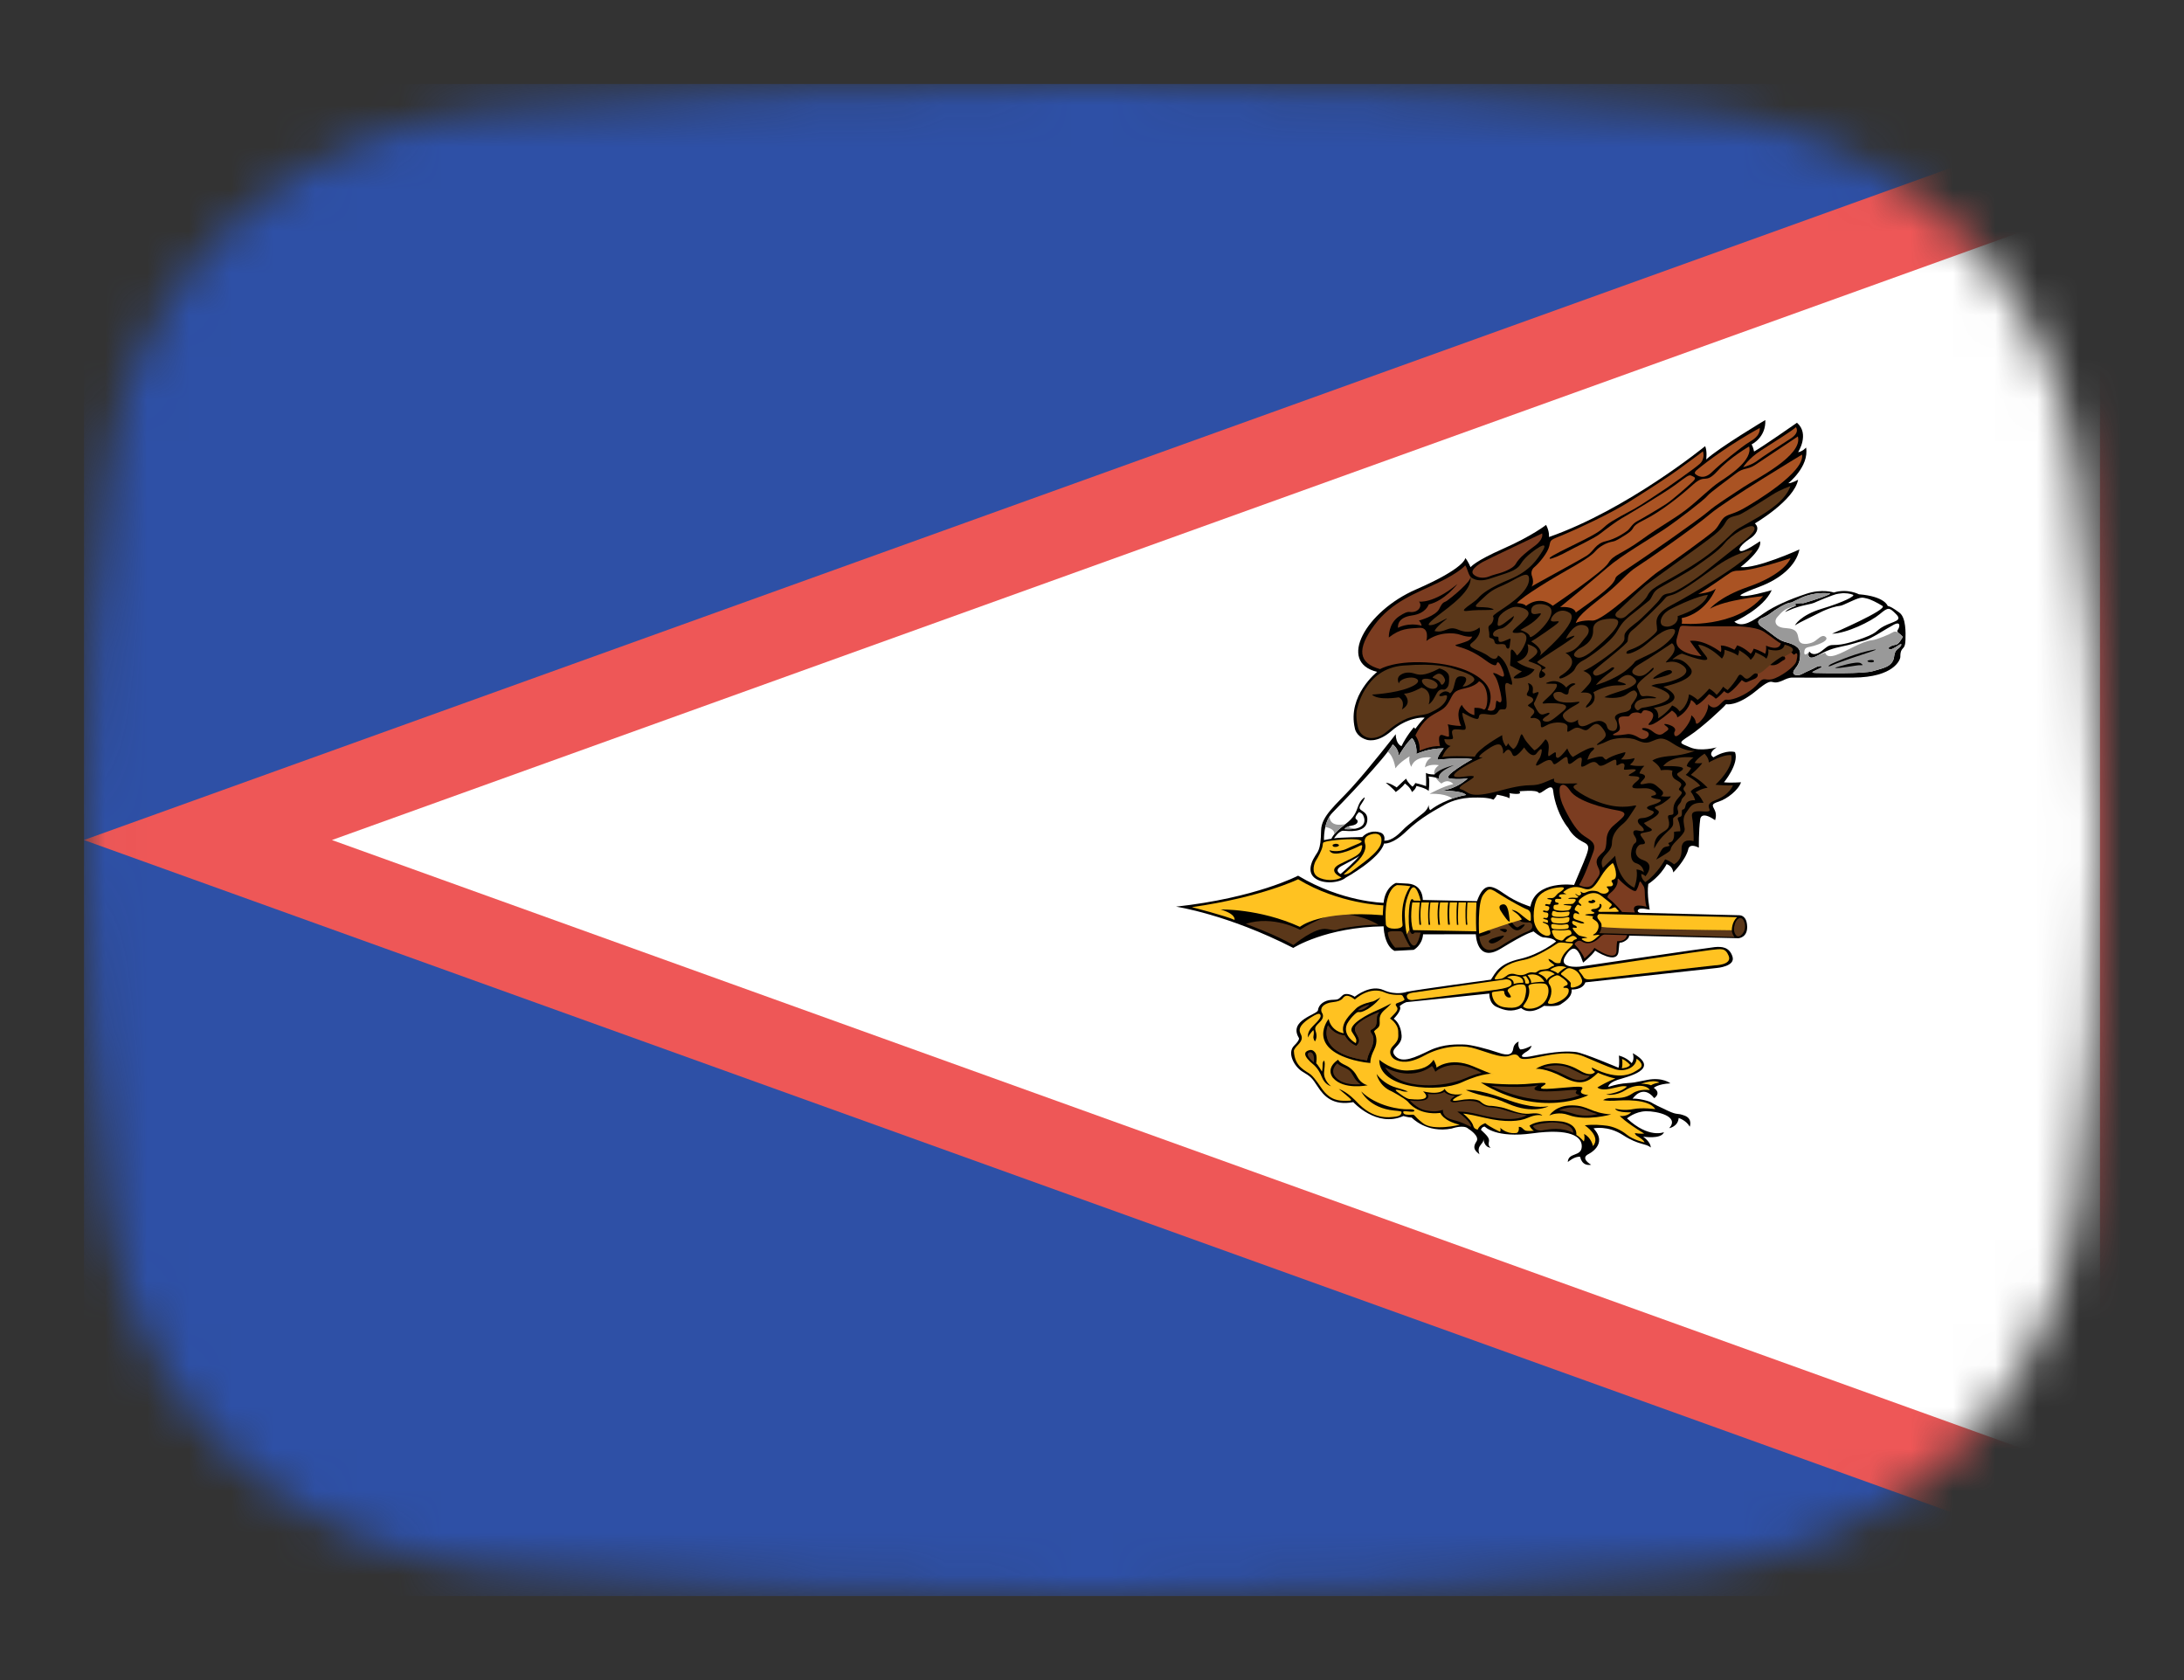 <svg width="52" height="40" viewBox="0 0 52 40" fill="none" xmlns="http://www.w3.org/2000/svg">
<rect x="0" y="0" width="52" height="40" fill="#333333" stroke="none"/>
<mask id="mask0_1_34064" style="mask-type:alpha" maskUnits="userSpaceOnUse" x="2" y="2" width="48" height="36">
<path d="M2.569 11.136C3.167 6.412 7.042 3.002 11.786 2.609C15.641 2.289 20.62 2 26 2C31.38 2 36.359 2.289 40.214 2.609C44.959 3.002 48.833 6.412 49.431 11.136C49.752 13.676 50 16.704 50 20C50 23.296 49.752 26.324 49.431 28.864C48.833 33.587 44.959 36.998 40.214 37.391C36.359 37.711 31.38 38 26 38C20.62 38 15.641 37.711 11.786 37.391C7.042 36.998 3.167 33.587 2.569 28.864C2.248 26.324 2 23.296 2 20C2 16.704 2.248 13.676 2.569 11.136Z" fill="#00D0BF"/>
</mask>
<g mask="url(#mask0_1_34064)">
<rect x="2" y="2" width="48" height="36" fill="#2E50A6"/>
<path d="M51 36.577L4.951 20L51 3.422V36.577Z" fill="white" stroke="#EE5757" stroke-width="2"/>
</g>
<path d="M33.525 21.038C33.889 21.066 33.876 21.427 33.876 21.427L35.166 21.455C35.331 21.006 35.502 21.058 35.816 21.28C36.113 21.491 36.438 21.585 36.438 21.585C36.562 20.94 37.478 21.07 37.478 21.07C37.868 20.138 37.901 20.151 37.669 20.033C37.436 19.915 37.341 19.715 37.341 19.715C37.121 19.449 37.005 19.064 36.98 18.827C36.955 18.591 36.681 18.946 36.631 18.871C36.581 18.797 36.175 18.84 36.175 18.84C36.274 18.946 35.934 18.884 35.934 18.884C35.967 18.908 35.934 19.008 35.934 19.008C35.901 18.964 35.643 18.921 35.643 18.921C35.618 18.977 35.56 19.039 35.56 19.039C35.419 18.977 35.137 18.989 35.137 18.989C34.722 18.983 34.473 19.113 34.357 19.182C34.24 19.25 33.825 19.461 33.485 19.791C33.145 20.12 32.954 20.082 32.954 20.082C32.854 20.449 32.041 20.896 32.041 20.896C31.908 21.014 31.502 21.07 31.294 20.896C31.087 20.722 31.294 20.412 31.294 20.412C31.371 20.267 31.447 20.273 31.455 19.769C31.461 19.428 31.813 19.158 32.174 18.762C32.615 18.277 33.232 17.48 33.232 17.48C33.235 17.725 33.369 17.765 33.369 17.765C33.49 17.515 33.665 17.315 33.665 17.315C33.674 17.336 33.699 17.35 33.699 17.35C33.836 17.164 33.92 17.089 33.92 17.089C33.873 17.07 33.49 17.089 33.133 17.401C32.775 17.713 32.529 17.609 32.529 17.609C32.28 17.529 32.258 17.338 32.258 17.338C32.076 16.556 32.79 15.996 32.79 15.996C31.831 15.768 32.523 14.552 33.712 14.035C34.9 13.518 34.888 13.285 34.888 13.285C34.956 13.364 35.013 13.504 35.013 13.504C35.025 13.494 35.112 13.364 35.797 13.061C36.482 12.758 36.812 12.497 36.812 12.497C36.899 12.665 36.88 12.786 36.88 12.786C38.754 12.129 40.599 10.622 40.599 10.622C40.652 10.748 40.624 10.939 40.624 10.939C40.929 10.657 42.031 10 42.031 10C42.05 10.419 41.705 10.58 41.705 10.58C41.742 10.641 41.764 10.75 41.764 10.75C41.944 10.652 42.785 10.065 42.785 10.065C43.093 10.331 42.812 10.766 42.812 10.766C42.922 10.75 43.002 10.655 43.002 10.655C43.08 11.107 42.579 11.505 42.579 11.505C42.666 11.507 42.812 11.421 42.812 11.421C42.719 11.915 41.782 12.462 41.782 12.462C41.919 12.584 41.788 12.744 41.676 12.816C41.564 12.889 41.365 13.047 41.428 13.112C41.49 13.178 41.904 12.886 41.904 12.886C41.975 13.094 41.443 13.501 41.443 13.501C41.813 13.55 42.844 13.082 42.844 13.082C42.76 13.48 42.371 13.79 41.891 13.97C41.412 14.149 41.437 14.177 41.437 14.177C41.521 14.245 42.184 14.051 42.184 14.051C41.985 14.496 41.294 14.801 41.294 14.801C41.483 14.962 41.742 14.776 42 14.599C42.258 14.422 42.61 14.27 42.999 14.14C43.388 14.009 43.662 14.107 43.662 14.107C43.986 14.005 44.26 14.149 44.26 14.149C44.882 14.2 44.945 14.426 44.945 14.426C45.013 14.443 45.066 14.471 45.225 14.587C45.383 14.704 45.374 15.065 45.368 15.242C45.362 15.419 45.312 15.419 45.281 15.468C45.25 15.517 45.246 15.573 45.246 15.64C45.246 15.708 45.091 16.127 44.129 16.132C43.167 16.136 42.671 16.132 42.671 16.132C42.592 16.132 42.497 16.178 42.497 16.178C42.092 16.379 42.306 16.042 41.825 16.438C41.343 16.834 41.099 16.765 41.099 16.765C41.02 16.86 40.515 17.329 40.227 17.515C39.938 17.702 39.99 17.685 40.242 17.794C40.493 17.902 40.872 17.794 40.872 17.794C40.63 17.955 40.798 18.03 40.798 18.03C41.117 17.835 41.31 17.907 41.31 17.907C41.412 18.185 41.047 18.625 41.047 18.625C41.188 18.643 41.453 18.625 41.453 18.625C41.389 18.812 41.123 19.019 40.928 19.083C40.733 19.146 40.769 19.171 40.827 19.289C40.885 19.407 40.835 19.527 40.835 19.527C40.495 19.291 40.482 19.502 40.482 19.502C40.443 19.782 40.449 20.182 40.449 20.182C40.208 20.061 40.196 20.223 40.196 20.223C40.134 20.477 39.839 20.772 39.839 20.772C39.826 20.614 39.681 20.574 39.681 20.574C39.528 20.869 39.245 21.046 39.245 21.046C39.208 21.3 39.279 21.658 39.279 21.658C39.096 21.62 39.03 21.623 39.001 21.667C38.971 21.71 39.042 21.732 39.042 21.732L41.42 21.791C41.453 21.794 41.594 21.81 41.599 22.068C41.603 22.326 41.391 22.338 41.391 22.338L38.789 22.276C38.789 22.276 38.801 22.347 38.664 22.419C38.528 22.49 38.573 22.338 38.536 22.658C38.498 22.978 37.98 22.633 37.98 22.633C37.897 22.757 37.693 22.919 37.693 22.919C37.577 22.568 37.457 22.459 37.27 22.764C37.083 23.068 37.606 23.015 37.606 23.015C37.606 23.015 40.661 22.565 40.827 22.549C40.993 22.534 41.175 22.543 41.25 22.776C41.325 23.009 40.88 23.046 40.88 23.046L37.747 23.388C37.681 23.574 37.419 23.559 37.419 23.559C37.44 23.736 37.253 23.848 37.158 23.913C37.062 23.978 36.764 23.947 36.764 23.947C36.398 24.195 36.22 24 36.22 24C35.983 24.102 35.834 24.059 35.639 23.975C35.444 23.891 35.461 23.655 35.461 23.655L33.483 23.86C33.39 23.893 33.325 23.955 33.325 23.955C33.396 24.045 33.184 24.254 33.184 24.254C33.243 24.295 33.356 24.409 33.372 24.656C33.389 24.917 33.053 24.961 33.221 25.143C33.389 25.325 33.696 25.174 34.038 25.01C34.38 24.846 34.717 24.867 34.863 24.868C35.009 24.869 35.417 24.972 35.671 25.061C35.924 25.151 36.011 25.098 36.029 24.967C36.046 24.837 36.159 24.799 36.159 24.799C36.128 24.927 36.197 24.985 36.197 24.985C36.295 24.991 36.466 24.896 36.466 24.896C36.45 24.99 36.326 25.05 36.326 25.05C36.077 25.216 36.419 25.155 36.419 25.155C37.101 25.015 37.344 25.029 37.521 25.047C37.699 25.066 38.536 25.422 38.536 25.422C38.567 25.339 38.545 25.131 38.545 25.131C38.76 25.19 38.847 25.313 38.847 25.313C38.928 25.224 38.875 25.075 38.875 25.075C39.566 25.462 38.732 25.637 38.511 25.711C38.29 25.786 38.293 25.877 38.293 25.877C38.477 25.819 38.604 25.797 38.757 25.786C38.909 25.774 38.856 25.784 39.221 25.711C39.585 25.639 39.772 25.793 39.772 25.793C39.467 25.809 39.376 25.9 39.376 25.9C39.569 26.033 39.386 26.145 39.386 26.145C39.109 25.795 38.872 26.159 38.872 26.159C38.967 26.145 39.246 26.203 39.325 26.253C39.386 26.292 39.53 26.363 39.709 26.445C39.962 26.562 39.915 26.487 40.111 26.562C40.307 26.636 40.232 26.825 40.232 26.825C40.148 26.671 39.968 26.618 39.968 26.618C39.952 26.825 39.743 26.86 39.743 26.86C39.999 26.576 39.448 26.452 39.19 26.457C38.931 26.462 38.738 26.627 38.738 26.627C39.258 27.114 39.619 26.955 39.619 26.955C39.554 27.132 39.124 27.062 39.124 27.062C39.323 27.214 39.302 27.321 39.302 27.321C39.196 27.219 39.021 27.27 38.648 27.028C38.275 26.785 37.941 26.865 37.941 26.865C38.306 27.254 37.808 27.484 37.808 27.484C37.624 27.589 37.885 27.731 37.885 27.731C37.655 27.773 37.624 27.543 37.624 27.543C37.502 27.519 37.328 27.666 37.328 27.666C37.341 27.428 37.652 27.547 37.661 27.3C37.671 27.053 37.372 26.862 36.491 26.983C35.61 27.105 35.352 26.823 35.352 26.823C35.277 26.825 35.261 26.899 35.261 26.899C35.408 27.039 35.473 27.098 35.448 27.195C35.423 27.293 35.495 27.326 35.495 27.326C35.333 27.317 35.321 27.123 35.321 27.123C35.318 27.203 35.283 27.209 35.23 27.293C35.177 27.377 35.227 27.484 35.227 27.484C35.159 27.424 35.034 27.352 35.153 27.179C35.244 27.046 34.963 26.876 34.963 26.876C34.854 26.765 34.564 26.869 34.564 26.869C33.964 26.988 33.612 26.608 33.612 26.608C33.543 26.608 33.413 26.571 33.413 26.571C32.778 26.855 32.221 26.24 32.221 26.24C31.741 26.331 31.523 26.101 31.377 25.875C31.231 25.648 31.203 25.63 31.01 25.514C30.817 25.397 30.636 25.067 30.814 24.894C30.968 24.742 30.923 24.707 30.923 24.707C30.674 24.289 31.367 24.154 31.379 24.054C31.397 23.908 31.542 23.815 31.698 23.806C31.853 23.797 31.853 23.811 31.956 23.706C32.059 23.601 32.255 23.731 32.255 23.731C32.295 23.701 32.638 23.435 32.943 23.573C33.248 23.71 33.5 23.613 33.5 23.613C33.715 23.566 35.498 23.324 35.498 23.324C35.613 23.151 35.694 22.944 36.186 22.832C36.678 22.72 37.051 22.415 37.051 22.415C36.964 22.322 36.818 22.327 36.743 22.317C36.668 22.308 36.513 22.175 36.513 22.175C36.422 22.215 36.376 22.195 35.731 22.587C35.156 22.938 35.139 22.243 35.139 22.243L33.883 22.245C33.861 22.511 33.659 22.615 33.659 22.615L33.201 22.639C32.946 22.503 32.943 22.054 32.943 22.054C31.561 22.075 30.792 22.569 30.792 22.569C29.226 21.767 28 21.586 28 21.586C29.902 21.378 30.907 20.849 30.907 20.849C31.956 21.479 32.943 21.495 32.943 21.495C32.98 21.115 33.235 21.022 33.235 21.022L33.525 21.038Z" fill="black"/>
<path d="M31.264 24.193C30.866 24.426 30.938 24.554 30.973 24.625C31.008 24.698 31.012 24.768 30.904 24.877C30.796 24.986 30.807 25.023 30.807 25.023C30.823 25.41 31.097 25.492 31.211 25.586C31.306 25.666 31.469 25.914 31.469 25.914C31.672 26.206 31.888 26.209 32.047 26.209C32.207 26.209 32.193 26.196 32.112 26.124C32.035 26.056 31.875 25.925 31.875 25.925C32.089 26 32.292 26.223 32.292 26.223C32.696 26.665 33.068 26.607 33.232 26.585C33.396 26.564 33.367 26.469 33.367 26.469C33.358 26.453 33.199 26.441 33.199 26.441C32.593 26.383 32.411 25.986 32.411 25.986C32.776 26.345 33.349 26.418 33.525 26.411C33.701 26.404 33.691 26.455 33.654 26.464C33.616 26.473 33.562 26.464 33.481 26.458C33.4 26.452 33.4 26.472 33.419 26.506C33.438 26.54 33.514 26.544 33.61 26.54C33.707 26.537 33.629 26.547 33.88 26.742C34.13 26.936 34.754 26.779 34.754 26.779C34.351 26.679 34.295 26.497 34.295 26.497C33.747 26.561 33.525 26.233 33.525 26.233C33.427 26.135 33.134 25.983 33.134 25.983C32.825 25.851 32.776 25.57 32.776 25.57C32.863 25.694 33.033 25.837 33.248 25.896C33.462 25.955 33.523 25.987 33.523 25.987C33.42 26.002 33.36 25.968 33.36 25.968C33.145 25.905 33.266 25.993 33.266 25.993C33.503 26.181 33.568 26.167 33.568 26.167C34.189 26.232 33.881 25.983 33.881 25.983C34.323 26.088 34.396 25.923 34.396 25.923C34.488 26.117 34.823 26.047 34.823 26.047C34.378 26.262 34.715 26.201 34.715 26.201C35.165 26.116 35.253 26.231 35.253 26.231C35.375 26.344 35.498 26.328 35.498 26.328C35.498 26.328 35.579 26.331 35.75 26.365C35.922 26.399 36.183 26.545 36.432 26.514C36.681 26.483 36.721 26.561 36.721 26.561C36.675 26.545 36.566 26.529 36.373 26.615C36.18 26.701 35.847 26.729 35.361 26.615C34.876 26.501 34.838 26.515 34.838 26.515C34.953 26.601 35.056 26.722 35.078 26.806C35.1 26.89 35.184 26.894 35.184 26.894C35.218 26.787 35.364 26.741 35.364 26.741C35.46 26.829 35.716 26.946 35.716 26.946C35.744 26.887 35.716 26.847 35.716 26.847C35.903 27.025 36.121 26.971 36.121 26.971C36.18 26.929 36.161 26.829 36.161 26.829C36.236 26.827 36.248 26.873 36.301 26.908C36.354 26.943 36.522 26.92 36.522 26.92C36.46 26.894 36.416 26.799 36.416 26.799C36.662 26.629 37.194 26.703 37.194 26.703C37.579 26.771 37.531 27.022 37.531 27.022C37.608 27.06 37.711 27.176 37.711 27.176C37.744 27.088 37.714 26.998 37.714 26.998C37.89 27.082 37.928 27.287 37.928 27.287C38.131 27.054 37.733 26.792 37.733 26.792C37.926 26.767 38.139 26.785 38.268 26.803C38.398 26.822 38.583 26.89 38.734 27.015C38.885 27.141 39.155 27.2 39.155 27.2C39.147 27.148 39.003 27.06 38.97 27.041C38.938 27.022 38.924 26.977 38.924 26.977C39.056 27 39.148 26.989 39.148 26.989C38.682 26.704 38.566 26.569 38.566 26.569C38.74 26.591 38.836 26.483 38.836 26.483C38.469 26.491 38.457 26.396 38.457 26.396C38.502 26.409 38.668 26.449 38.888 26.406C39.107 26.363 39.412 26.407 39.412 26.407C39.254 26.152 38.639 26.195 38.443 26.206C38.247 26.216 38.17 26.191 38.17 26.191C38.202 26.176 38.234 26.143 38.388 26.142C38.542 26.141 38.693 26.154 38.867 26.034C39.042 25.913 39.281 25.953 39.281 25.953C39.223 25.838 38.947 25.798 38.704 25.953C38.461 26.108 38.241 26.059 38.241 26.059C38.625 26.004 38.737 25.869 38.737 25.869C38.621 25.841 38.557 25.879 38.327 25.924C38.096 25.969 38.034 25.89 38.034 25.89C38.287 25.739 38.463 25.678 38.463 25.678C38.248 25.633 38.048 25.541 38.048 25.541C37.824 25.752 37.65 25.871 37.221 25.646C36.791 25.42 36.567 25.447 36.567 25.447C36.944 25.223 37.333 25.32 37.615 25.489C37.897 25.658 37.978 25.52 37.978 25.52C37.889 25.464 37.901 25.416 37.901 25.416C38.586 25.765 38.883 25.548 39.034 25.445C39.186 25.343 38.966 25.206 38.966 25.206C38.951 25.428 38.671 25.529 38.451 25.455C38.231 25.38 38.028 25.285 37.711 25.153C37.395 25.021 36.998 25.09 36.629 25.167C36.26 25.245 36.212 25.208 36.179 25.178C36.146 25.149 36.127 25.059 35.938 25.136C35.749 25.214 35.309 25.007 35.035 24.942C34.762 24.877 34.313 24.913 33.925 25.125C33.538 25.338 33.346 25.285 33.23 25.233C33.114 25.18 33.041 25.034 33.166 24.903C33.291 24.773 33.301 24.737 33.291 24.549C33.28 24.361 33.095 24.249 33.095 24.249C33.266 24.074 33.307 24.035 33.249 23.959C33.191 23.883 33.282 23.884 33.38 23.841C33.477 23.797 33.434 23.791 33.411 23.734C33.388 23.676 33.332 23.686 33.332 23.686C33.106 23.695 32.981 23.633 32.981 23.633C32.607 23.46 32.259 23.796 32.259 23.796C32.046 23.633 31.998 23.738 31.96 23.779C31.923 23.819 31.848 23.847 31.749 23.857C31.658 23.865 31.521 23.9 31.474 23.985C31.474 23.985 31.432 24.053 31.484 24.128C31.484 24.128 31.542 24.215 31.436 24.321C31.331 24.427 31.293 24.453 31.326 24.553C31.359 24.653 31.349 24.73 31.309 24.795C31.309 24.795 31.261 24.739 31.273 24.671C31.285 24.602 31.285 24.562 31.27 24.525C31.27 24.525 31.166 24.628 31.147 24.701C31.147 24.701 31.103 24.588 31.254 24.436C31.405 24.285 31.474 24.21 31.432 24.151C31.401 24.108 31.29 24.178 31.264 24.193Z" fill="#FFC221"/>
<path d="M31.692 25.863C31.692 25.863 31.504 25.719 31.526 25.518C31.549 25.318 31.546 25.293 31.525 25.251C31.525 25.251 31.49 25.271 31.491 25.349C31.492 25.422 31.482 25.498 31.475 25.512C31.475 25.512 31.377 25.346 31.338 25.315C31.338 25.315 31.371 25.141 31.317 25.066C31.263 24.992 31.211 24.987 31.149 25.011C31.063 25.043 30.998 25.122 31.286 25.358C31.286 25.358 31.394 25.444 31.468 25.633C31.543 25.823 31.668 25.852 31.692 25.863ZM32.628 25.309C32.628 25.309 32.614 25.195 32.716 24.995C32.817 24.795 32.756 24.646 32.733 24.596C32.711 24.546 32.697 24.565 32.799 24.479C32.926 24.373 32.751 24.239 32.958 24.053C32.958 24.053 33.095 23.936 33.126 23.888C33.126 23.888 32.907 24.006 32.763 24.065C32.62 24.124 32.072 24.392 32.193 24.573C32.313 24.753 32.301 24.762 32.282 24.837C32.282 24.837 31.956 24.664 32.07 24.385C32.07 24.385 32.122 24.272 32.259 24.145C32.384 24.03 32.309 24.17 32.562 24.026C32.562 24.026 32.763 23.906 32.869 23.745C32.869 23.745 32.736 23.829 32.688 23.843C32.688 23.843 32.396 23.895 32.278 24.02C32.159 24.144 31.908 24.36 31.993 24.6C31.993 24.6 31.701 24.565 31.634 24.26C31.634 24.26 31.093 24.928 32.23 25.239C32.23 25.239 32.438 25.294 32.628 25.309Z" fill="black"/>
<path d="M37.63 23.076C38.055 23.012 40.516 22.64 40.74 22.617C40.984 22.592 41.078 22.56 41.159 22.757C41.25 22.98 40.823 22.984 40.823 22.984L37.888 23.316C37.745 23.333 37.712 23.278 37.712 23.278C37.687 23.231 37.638 23.169 37.604 23.128C37.604 23.128 37.565 23.086 37.63 23.076Z" fill="#FFC221"/>
<path d="M31.62 24.411C31.62 24.411 31.302 25.079 32.55 25.245C32.55 25.245 32.554 25.17 32.603 25.065C32.653 24.961 32.762 24.749 32.659 24.611C32.557 24.474 32.743 24.546 32.772 24.366C32.8 24.187 32.753 24.213 32.84 24.096C32.84 24.096 32.448 24.238 32.298 24.411C32.149 24.583 32.501 24.714 32.292 24.902C32.292 24.902 32.118 24.839 32.015 24.651C32.015 24.651 31.772 24.655 31.62 24.411Z" fill="#5A3719"/>
<path d="M32.84 25.232C32.84 25.232 33.148 25.499 33.515 25.487C33.883 25.476 34.038 25.378 34.132 25.232C34.132 25.232 34.203 25.345 34.203 25.42C34.203 25.42 34.521 25.156 35.069 25.385C35.616 25.613 35.448 25.55 35.57 25.566C35.57 25.566 35.337 25.525 34.804 25.769C34.256 26.02 32.828 25.934 32.84 25.232Z" fill="black"/>
<path d="M32.33 24.052C32.33 24.052 32.468 24.073 32.606 23.917C32.606 23.917 32.42 23.952 32.33 24.052ZM31.283 25.294C31.283 25.294 31.025 25.091 31.19 25.052C31.19 25.052 31.308 25.033 31.283 25.294Z" fill="#5A3719"/>
<path d="M36.889 26.561C36.889 26.561 37.026 26.317 37.422 26.317C37.817 26.317 37.864 26.498 38.362 26.533C38.362 26.533 37.764 26.702 37.347 26.547C37.129 26.466 36.933 26.534 36.889 26.561Z" fill="black"/>
<path d="M32.977 25.41C32.977 25.41 33.568 25.769 34.094 25.38C34.094 25.38 34.138 25.422 34.175 25.517C34.175 25.517 34.574 25.133 35.286 25.548C35.286 25.548 35.199 25.538 34.863 25.683C34.426 25.872 33.332 25.995 32.977 25.41Z" fill="#5A3719"/>
<path d="M35.258 25.774C35.258 25.774 35.825 25.84 36.304 25.811C36.599 25.794 36.917 25.74 36.759 25.84C36.6 25.939 36.678 25.948 37.356 25.886C38.035 25.823 37.35 26.014 37.817 26.074C37.817 26.074 36.685 26.652 35.258 25.774Z" fill="black"/>
<path d="M36.746 25.413C36.746 25.413 37.079 25.291 37.387 25.436C37.696 25.58 37.649 25.592 37.854 25.613C37.854 25.613 37.711 25.818 37.372 25.653C37.033 25.487 36.943 25.455 36.746 25.413ZM37.117 26.435C37.117 26.435 37.443 26.272 37.805 26.442C37.85 26.463 37.948 26.504 38.041 26.524C38.041 26.524 37.764 26.61 37.481 26.521C37.363 26.485 37.269 26.456 37.117 26.435ZM35.501 25.851C35.501 25.851 36.23 25.918 36.625 25.839C36.625 25.839 36.167 26.06 37.316 25.958C37.316 25.958 37.571 25.93 37.54 25.969C37.509 26.009 37.49 26.039 37.614 26.076C37.615 26.077 36.762 26.459 35.501 25.851Z" fill="#5A3719"/>
<path d="M31.863 25.232C31.863 25.232 31.869 25.288 32.031 25.36C32.192 25.432 32.28 25.562 32.314 25.632C32.348 25.701 32.431 25.806 32.564 25.839C32.564 25.839 31.993 25.959 31.738 25.662C31.738 25.662 31.544 25.448 31.856 25.232" fill="black"/>
<path d="M36.357 26.549C36.357 26.549 36.13 26.535 35.822 26.428C35.514 26.321 35.433 26.412 35.258 26.282C35.084 26.151 34.733 26.233 34.667 26.242C34.602 26.251 34.415 26.242 34.648 26.09C34.648 26.09 34.462 26.086 34.39 25.993C34.39 25.993 34.306 26.074 33.992 26.044C33.992 26.044 34.132 26.264 33.568 26.201C33.568 26.201 33.736 26.396 33.939 26.435C34.141 26.475 34.225 26.462 34.356 26.424C34.356 26.424 34.319 26.594 34.58 26.659C34.841 26.724 34.894 26.775 35.028 26.829C35.028 26.829 35.047 26.72 34.698 26.466C34.698 26.466 34.885 26.456 35.153 26.521C35.42 26.587 36.027 26.743 36.357 26.549ZM36.498 26.81C36.498 26.81 36.554 26.941 36.727 26.911C36.899 26.882 37.182 26.831 37.456 26.971C37.456 26.971 37.503 26.738 36.953 26.722C36.953 26.722 36.608 26.741 36.498 26.81ZM31.842 25.315C31.842 25.315 31.63 25.489 31.822 25.67C31.998 25.835 32.268 25.82 32.398 25.816C32.398 25.816 32.32 25.771 32.252 25.669C32.183 25.566 32.181 25.497 32.037 25.431C31.888 25.363 31.87 25.345 31.842 25.315ZM31.62 24.411C31.62 24.411 31.302 25.079 32.55 25.245C32.55 25.245 32.554 25.17 32.603 25.066C32.653 24.961 32.762 24.749 32.659 24.611C32.557 24.474 32.743 24.546 32.772 24.367C32.8 24.187 32.753 24.213 32.84 24.096C32.84 24.096 32.448 24.238 32.298 24.411C32.149 24.583 32.501 24.714 32.292 24.902C32.292 24.902 32.118 24.84 32.015 24.651C32.015 24.651 31.772 24.655 31.62 24.411Z" fill="#5A3719"/>
<path d="M34.901 25.953C34.901 25.953 35.162 25.911 35.828 26.161C36.494 26.41 36.771 26.347 36.871 26.34C36.871 26.34 36.495 26.536 35.913 26.28C35.399 26.053 35.364 26.14 34.901 25.953Z" fill="black"/>
<path d="M39.07 25.804C39.07 25.804 39.222 25.799 39.311 25.84C39.311 25.84 39.369 25.791 39.508 25.776C39.508 25.776 39.417 25.684 39.07 25.804ZM38.615 25.435C38.615 25.435 38.767 25.428 38.813 25.355C38.813 25.355 38.736 25.257 38.619 25.211C38.619 25.211 38.643 25.315 38.615 25.435ZM33.497 23.733C33.497 23.733 33.469 23.659 33.627 23.635C33.786 23.612 35.861 23.316 35.861 23.316C35.861 23.316 35.971 23.316 35.987 23.388C36.004 23.466 35.974 23.525 35.473 23.584C34.972 23.642 33.649 23.808 33.649 23.808C33.649 23.808 33.509 23.831 33.497 23.733Z" fill="#FFC221"/>
<path d="M35.521 23.644C35.521 23.644 35.521 23.937 35.82 23.981C36.11 24.023 36.209 23.963 36.287 23.81C36.307 23.77 36.396 23.463 36.267 23.44C36.217 23.431 36.127 23.436 36.062 23.463C35.962 23.506 35.87 23.556 35.903 23.606C35.973 23.713 35.987 23.738 35.961 23.746C35.889 23.767 35.836 23.704 35.822 23.661C35.804 23.606 35.861 23.571 35.666 23.6C35.586 23.612 35.521 23.61 35.521 23.644Z" fill="#FFC221"/>
<path d="M36.764 23.418C36.916 23.436 36.905 23.759 36.722 23.905C36.526 24.062 36.338 24.006 36.338 24.006C36.239 23.964 36.251 23.978 36.328 23.861C36.401 23.751 36.435 23.602 36.394 23.499C36.382 23.466 36.417 23.44 36.468 23.429C36.468 23.429 36.606 23.4 36.764 23.418Z" fill="#FFC221"/>
<path d="M36.897 23.447C36.897 23.447 37.006 23.584 36.87 23.836C36.87 23.836 36.809 23.911 36.944 23.9C37.079 23.889 37.38 23.745 37.349 23.56C37.349 23.56 37.339 23.515 37.26 23.519C37.181 23.524 37.245 23.476 37.278 23.467C37.312 23.457 37.414 23.419 37.148 23.248C37.148 23.248 37.104 23.208 37.052 23.224C37.012 23.237 36.87 23.296 36.87 23.378C36.87 23.412 36.897 23.447 36.897 23.447Z" fill="#FFC221"/>
<path d="M37.188 23.214C37.188 23.214 37.401 23.367 37.4 23.412C37.399 23.457 37.38 23.519 37.436 23.513C37.492 23.508 37.723 23.459 37.659 23.307C37.596 23.154 37.533 23.101 37.426 23.064C37.319 23.026 37.292 23.077 37.201 23.146C37.201 23.146 37.134 23.186 37.188 23.214ZM36.038 23.429C36.038 23.429 36.073 23.316 35.882 23.274C35.882 23.274 35.963 23.207 36.125 23.243C36.285 23.279 36.268 23.384 36.267 23.398C36.267 23.398 36.141 23.394 36.038 23.429ZM36.453 23.403C36.453 23.403 36.674 23.364 36.772 23.377C36.772 23.377 36.663 23.133 36.369 23.216C36.369 23.216 36.474 23.335 36.453 23.403ZM36.831 23.342C36.831 23.342 36.831 23.268 37.019 23.193C37.019 23.193 36.928 23.108 36.801 23.116C36.656 23.125 36.627 23.178 36.627 23.178C36.627 23.178 36.785 23.233 36.831 23.342ZM36.905 23.088C36.905 23.088 37.021 23.117 37.094 23.179C37.094 23.179 37.204 23.059 37.297 23.033C37.297 23.033 37.114 22.936 36.905 23.088Z" fill="#FFC221"/>
<path d="M30.795 22.501C30.795 22.501 31.308 22.066 31.595 22.119C31.882 22.171 31.738 22.135 32.053 22.086C32.367 22.037 32.691 22.005 32.821 22.021C32.821 22.021 32.442 21.748 31.763 21.753C31.763 21.753 31.284 21.918 30.954 22.137C30.954 22.137 30.319 21.783 29.662 21.995C29.662 21.995 30.375 22.254 30.795 22.501Z" fill="#5A3719"/>
<path d="M36.247 23.253L36.332 23.239C36.332 23.239 36.477 23.418 36.372 23.42C36.29 23.421 36.323 23.394 36.307 23.342C36.292 23.29 36.264 23.267 36.247 23.253ZM35.602 23.267C35.602 23.267 35.551 23.331 35.648 23.316C35.765 23.298 35.742 23.32 35.872 23.233C35.872 23.233 35.951 23.148 36.099 23.201C36.099 23.201 36.223 23.241 36.324 23.192C36.426 23.144 36.449 23.147 36.503 23.152C36.558 23.156 36.554 23.168 36.627 23.115C36.7 23.062 36.825 23.103 36.905 23.036C36.984 22.97 37.084 23.026 36.905 22.898C36.905 22.898 36.867 22.86 36.871 22.829C36.871 22.829 36.939 22.849 36.994 22.898C37.048 22.947 37.138 22.932 37.154 22.923C37.154 22.923 37.163 22.764 37.322 22.617C37.481 22.47 37.482 22.459 37.389 22.457C37.296 22.456 37.138 22.42 37.086 22.457C37.033 22.495 36.567 22.8 36.296 22.851C36.026 22.902 35.777 22.979 35.602 23.267ZM28.377 21.598C28.377 21.598 29.208 21.812 29.394 21.902C29.394 21.902 29.439 21.763 29.061 21.654C29.061 21.654 29.979 21.626 30.95 22.067C30.95 22.067 31.418 21.666 32.924 21.79C32.924 21.79 32.927 21.657 32.938 21.555C32.938 21.555 31.879 21.524 30.908 20.934C30.908 20.933 30.039 21.361 28.377 21.598ZM32.996 21.999C32.938 21.149 33.263 21.073 33.263 21.073C33.263 21.073 33.417 21.074 33.583 21.1C33.583 21.1 33.325 21.406 33.394 22.013C33.394 22.013 33.421 22.111 33.203 22.111C32.989 22.111 32.996 21.999 32.996 21.999Z" fill="#FFC221"/>
<path d="M33.218 22.561C33.218 22.561 33.06 22.4 33.043 22.213C33.043 22.213 33.039 22.165 33.199 22.17C33.359 22.174 33.38 22.154 33.419 22.247C33.457 22.338 33.558 22.529 33.583 22.55L33.218 22.561Z" fill="#5A3719"/>
<path d="M33.559 22.137C33.544 22.026 33.539 21.931 33.541 21.814C33.552 21.34 33.63 21.383 33.661 21.442L33.824 21.445C33.824 21.445 33.705 20.91 33.566 21.223C33.43 21.529 33.44 21.729 33.456 21.971C33.466 22.111 33.484 22.198 33.5 22.25L33.559 22.137Z" fill="#FFC221"/>
<path d="M35.389 22.138C35.389 22.138 35.702 22.186 35.223 22.3C35.223 22.3 35.246 22.88 35.812 22.474C35.812 22.474 36.147 22.26 36.379 22.173C36.379 22.173 36.496 22.133 36.482 22.045C36.482 22.045 36.491 21.942 36.37 21.962C36.37 21.962 36.274 21.965 36.212 21.942C36.212 21.942 36.145 21.863 36.1 21.894C36.055 21.924 35.949 21.907 36.032 22.007C36.114 22.107 36.139 22.081 36.18 22.052C36.22 22.023 36.399 21.952 36.234 22.1C36.069 22.248 35.94 22.018 35.887 21.976L35.389 22.138ZM33.824 22.204L33.684 22.201C33.684 22.201 33.61 22.313 33.559 22.137L33.5 22.25C33.5 22.25 33.672 22.872 33.824 22.204Z" fill="#5A3719"/>
<path d="M33.626 21.486C33.626 21.486 33.556 21.893 33.645 22.145L35.15 22.173C35.15 22.173 35.131 21.881 35.154 21.487H34.94C34.94 21.487 34.911 21.814 34.938 22.016L34.903 22.017C34.903 22.017 34.876 21.733 34.905 21.487H34.728C34.728 21.487 34.699 21.789 34.722 22.019H34.689C34.689 22.019 34.664 21.754 34.693 21.487H34.519C34.519 21.487 34.487 21.761 34.521 22.015L34.479 22.015C34.479 22.015 34.444 21.737 34.481 21.487H34.288C34.288 21.487 34.241 21.743 34.286 22.018H34.247C34.247 22.018 34.203 21.755 34.251 21.487H34.058C34.058 21.487 34.012 21.777 34.052 22.018H34.014C34.014 22.018 33.983 21.737 34.025 21.487H33.844C33.844 21.487 33.797 21.732 33.836 22.018H33.797C33.797 22.018 33.767 21.805 33.805 21.487H33.626V21.486ZM35.216 22.229C35.216 22.229 35.174 21.493 35.316 21.303C35.457 21.114 35.486 21.151 35.726 21.303C35.967 21.456 36.278 21.62 36.328 21.639C36.378 21.657 36.449 21.676 36.449 21.81C36.449 21.943 36.473 21.983 36.266 21.816C36.235 21.791 36.138 21.702 36.068 21.68C35.882 21.62 36.112 21.721 36.179 21.816C36.235 21.896 36.278 21.887 36.133 21.924C35.988 21.962 35.486 22.13 35.216 22.229Z" fill="#FFC221"/>
<path d="M35.742 21.702C35.742 21.702 35.633 21.564 35.772 21.533C35.911 21.501 35.921 21.75 35.945 21.901C35.968 22.051 35.77 21.749 35.742 21.702ZM35.54 22.343C35.54 22.343 35.378 22.403 35.484 22.455C35.59 22.508 35.889 22.259 35.786 22.276C35.683 22.292 35.54 22.343 35.54 22.343ZM35.76 22.116C35.76 22.116 35.903 22.102 35.875 22.164C35.847 22.226 35.795 22.186 35.774 22.173C35.752 22.159 35.651 22.124 35.76 22.116Z" fill="black"/>
<path d="M36.522 21.924C36.522 21.924 36.56 22.204 36.801 22.275C36.801 22.275 36.94 22.31 36.911 22.187C36.911 22.187 36.887 22.084 36.868 22.042C36.848 21.999 36.751 21.972 36.741 21.967C36.731 21.962 36.718 21.933 36.785 21.955C36.851 21.977 36.861 21.979 36.856 21.932C36.851 21.886 36.812 21.904 36.751 21.875C36.727 21.863 36.754 21.848 36.778 21.853C36.803 21.858 36.862 21.876 36.864 21.78C36.864 21.78 36.877 21.727 36.803 21.723C36.723 21.718 36.73 21.683 36.755 21.677C36.779 21.672 36.863 21.73 36.886 21.634C36.91 21.537 36.771 21.593 36.79 21.542C36.809 21.492 36.907 21.571 36.915 21.511C36.923 21.453 37.003 21.428 36.867 21.409C36.803 21.4 36.862 21.372 36.935 21.382C37.012 21.393 37.059 21.297 37.103 21.266C37.148 21.235 37.4 21.084 37.064 21.134C36.728 21.184 36.629 21.347 36.607 21.379C36.585 21.412 36.492 21.605 36.522 21.924Z" fill="#FFC221"/>
<path d="M37.305 22.141C37.349 22.133 37.389 22.144 37.404 22.174C37.459 22.288 37.332 22.247 37.262 22.331C37.191 22.415 37.189 22.398 37.09 22.369C36.99 22.339 36.953 22.188 36.953 22.188C36.942 22.142 36.985 22.138 37.036 22.144C37.036 22.144 37.201 22.161 37.305 22.141ZM36.941 22.081C36.941 22.081 36.948 22.114 37.005 22.119C37.062 22.124 37.228 22.138 37.327 22.106C37.327 22.106 37.363 22.099 37.347 22.035C37.347 22.035 37.345 21.993 37.257 22.01C37.168 22.027 37.039 22.01 36.997 22.001C36.954 21.992 36.919 22.002 36.941 22.081ZM36.928 21.877C36.928 21.877 36.925 21.966 37.014 21.977C37.103 21.989 37.214 21.988 37.261 21.979C37.296 21.972 37.359 21.959 37.364 21.907C37.37 21.855 37.384 21.817 37.274 21.844C37.164 21.871 37.032 21.853 37.018 21.85C37.005 21.847 36.93 21.824 36.928 21.877ZM36.968 21.698C36.968 21.698 36.946 21.739 36.95 21.778C36.953 21.817 37.017 21.83 37.133 21.831C37.249 21.833 37.353 21.816 37.36 21.777C37.368 21.738 37.396 21.693 37.304 21.707C37.213 21.721 37.098 21.725 37.052 21.706C37.007 21.688 36.976 21.681 36.968 21.698Z" fill="#FFC221"/>
<path d="M41.234 22.149C41.234 22.149 41.233 22.23 41.297 22.31L38.071 22.217C38.071 22.217 38.118 22.188 38.13 22.062L41.234 22.149Z" fill="#5A3719"/>
<path d="M36.994 21.565C36.994 21.565 36.966 21.646 37.024 21.663C37.082 21.679 37.182 21.697 37.314 21.676C37.314 21.676 37.38 21.681 37.403 21.61C37.426 21.539 37.423 21.579 37.236 21.542C37.236 21.542 37.177 21.524 37.348 21.524C37.348 21.524 37.444 21.527 37.458 21.511C37.473 21.494 37.599 21.394 37.435 21.4C37.271 21.407 37.352 21.372 37.435 21.372C37.518 21.372 37.544 21.389 37.571 21.362C37.598 21.336 37.573 21.354 37.529 21.309C37.484 21.264 37.515 21.277 37.547 21.302C37.579 21.326 37.599 21.334 37.635 21.302C37.672 21.27 37.607 21.224 37.635 21.229C37.663 21.235 37.677 21.288 37.783 21.237C37.889 21.186 38.032 21.212 38.071 21.241C38.109 21.27 38.22 21.308 38.287 21.239C38.354 21.17 38.208 21.114 38.27 21.105C38.332 21.096 38.376 21.118 38.401 21.068C38.425 21.018 38.304 20.97 38.421 20.939C38.538 20.907 38.44 20.58 38.399 20.549C38.399 20.549 38.268 20.626 38.125 20.858C37.982 21.09 37.898 21.225 37.703 21.154C37.423 21.052 37.279 21.199 37.236 21.226C37.169 21.267 37.377 21.287 37.255 21.289C37.134 21.291 37.134 21.302 37.121 21.321C37.109 21.339 37.12 21.356 37.142 21.357C37.163 21.358 37.21 21.404 37.135 21.402C37.061 21.4 37.008 21.388 37.03 21.468C37.03 21.468 37.031 21.485 37.075 21.489C37.118 21.494 37.134 21.54 37.053 21.54C37.001 21.54 36.996 21.56 36.994 21.565ZM37.292 22.374C37.292 22.374 37.235 22.414 37.314 22.419C37.394 22.424 37.436 22.439 37.461 22.396C37.486 22.354 37.593 22.371 37.521 22.312C37.45 22.253 37.401 22.286 37.292 22.374Z" fill="#FFC221"/>
<path d="M37.625 21.403C37.625 21.403 37.894 21.151 38.118 21.322C38.343 21.493 38.365 21.519 38.368 21.522C38.371 21.526 38.394 21.544 38.334 21.598C38.273 21.652 38.332 21.65 38.399 21.618C38.466 21.585 38.47 21.615 38.503 21.651C38.536 21.688 38.58 21.709 38.476 21.71C38.372 21.711 38.15 21.71 38.15 21.71C38.15 21.71 37.999 21.723 38.075 21.661C38.151 21.599 38.141 21.526 38.102 21.521C38.063 21.517 38.099 21.558 38.075 21.587C38.052 21.617 37.999 21.643 37.946 21.642C37.893 21.641 37.846 21.681 37.93 21.711C38.014 21.741 37.921 21.761 37.877 21.76C37.834 21.759 37.624 21.776 37.837 21.802C38.05 21.828 37.818 21.821 37.974 21.91C38.147 22.009 38.022 22.219 37.957 22.238C37.957 22.238 37.885 22.276 37.976 22.266C38.066 22.255 38.116 22.242 38.052 22.291C37.988 22.34 37.861 22.503 37.683 22.378C37.683 22.378 37.602 22.34 37.747 22.333C37.892 22.326 37.629 22.295 37.585 22.266C37.541 22.236 37.375 22.066 37.479 22.087C37.584 22.108 37.546 22.048 37.484 22.026C37.422 22.003 37.409 21.908 37.479 21.929C37.549 21.95 37.632 21.989 37.688 21.986C37.744 21.984 37.728 21.96 37.608 21.923C37.489 21.886 37.439 21.88 37.467 21.779C37.495 21.677 37.626 21.818 37.594 21.742C37.563 21.667 37.45 21.704 37.51 21.604C37.571 21.504 37.585 21.547 37.613 21.56C37.641 21.572 37.686 21.563 37.607 21.504C37.557 21.466 37.611 21.416 37.625 21.403Z" fill="#FFC221"/>
<path d="M37.819 21.473C37.819 21.473 37.817 21.439 37.865 21.445C37.913 21.451 37.901 21.428 37.915 21.421C37.929 21.414 38.05 21.457 37.937 21.498C37.895 21.513 37.829 21.502 37.819 21.473Z" fill="black"/>
<path d="M38.075 21.76C38.075 21.76 37.984 21.806 38.067 21.901C38.137 21.983 38.136 22.008 38.13 22.062C38.125 22.116 41.234 22.149 41.234 22.149C41.234 22.149 41.229 21.949 41.362 21.837C41.362 21.837 39.663 21.797 38.075 21.76Z" fill="#FFC221"/>
<path d="M41.287 22.094C41.287 22.094 41.3 21.926 41.393 21.87C41.445 21.839 41.512 21.857 41.542 21.993C41.584 22.186 41.42 22.35 41.344 22.277C41.272 22.207 41.287 22.094 41.287 22.094Z" fill="#5A3719"/>
<path d="M37.724 22.821C37.724 22.821 37.931 22.645 37.962 22.566C37.962 22.566 38.522 22.963 38.488 22.598C38.488 22.598 38.489 22.5 38.505 22.407C38.505 22.407 38.708 22.427 38.738 22.265L38.215 22.25C38.215 22.25 38.161 22.238 38.08 22.326C37.999 22.413 37.833 22.509 37.677 22.425C37.677 22.425 37.612 22.369 37.546 22.416C37.479 22.464 37.476 22.478 37.531 22.529C37.585 22.581 37.702 22.738 37.724 22.821ZM38.927 21.725L38.62 21.713C38.62 21.713 38.508 21.556 38.29 21.381C38.29 21.381 38.227 21.353 38.349 21.255C38.472 21.157 38.508 21.053 38.513 21.005C38.517 20.957 38.505 20.883 38.552 20.94C38.598 20.997 38.916 21.283 38.961 21.198C39.006 21.113 39.014 21.074 39.022 21.048C39.03 21.022 39.04 20.943 39.086 21.026C39.131 21.109 39.162 21.087 39.163 21.302C39.163 21.302 39.171 21.514 39.204 21.591C39.204 21.591 38.802 21.462 38.927 21.725ZM37.596 21.072C37.596 21.072 37.83 21.203 37.945 21.026C38.06 20.849 38.138 20.821 38.051 20.651C37.963 20.481 38.053 20.401 38.119 20.332C38.184 20.262 38.24 20.273 38.25 20.003C38.259 19.733 38.446 19.642 38.53 19.558C38.614 19.474 38.826 19.346 38.505 19.293C38.184 19.239 37.55 19.074 37.385 18.827C37.219 18.58 37.145 18.727 37.142 18.736C37.139 18.745 37.086 18.927 37.251 19.255C37.416 19.584 37.556 19.795 37.715 19.901C37.873 20.008 38.016 20.066 37.935 20.285C37.855 20.504 37.714 20.895 37.596 21.072Z" fill="#7B3C20"/>
<path d="M38.458 20.374C38.458 20.374 38.499 20.935 38.91 21.136C38.91 21.136 39.003 20.917 38.965 20.7C38.965 20.7 39.099 20.712 39.137 20.772C39.137 20.772 39.143 20.609 38.95 20.55C38.757 20.491 38.85 20.125 38.919 20.083C38.987 20.041 38.965 19.968 38.919 19.902C38.872 19.836 38.86 19.736 39.022 19.778C39.183 19.82 39.158 19.733 39.062 19.654C38.965 19.575 38.969 19.477 39.105 19.477C39.242 19.477 39.47 19.344 39.333 19.302C39.196 19.26 39.152 19.216 39.339 19.163C39.526 19.109 39.616 19.041 39.476 19.025C39.336 19.009 39.242 18.96 39.379 18.937C39.516 18.913 39.355 18.774 39.196 18.767C39.037 18.76 38.695 18.825 38.965 18.608C39.236 18.392 38.576 18.55 38.847 18.408C39.118 18.266 38.757 18.329 38.707 18.326C38.657 18.324 38.658 18.326 38.676 18.254C38.695 18.182 38.639 18.149 38.561 18.194C38.483 18.238 38.483 18.238 38.486 18.138C38.489 18.037 38.393 18.112 38.334 18.138C38.274 18.163 38.125 18.275 38.066 18.215C38.007 18.154 37.972 18.091 37.789 18.203C37.605 18.315 37.649 18.215 37.652 18.166C37.655 18.117 37.724 17.923 37.471 18.131C37.219 18.338 37.425 17.907 37.225 18.054C37.026 18.201 37.005 18.226 36.973 18.161C36.942 18.096 36.905 18.042 36.685 18.182C36.466 18.322 36.628 18.098 36.659 18.049C36.69 18 36.783 17.683 36.59 17.93C36.59 17.93 36.497 18.103 36.289 17.795C36.289 17.795 36.068 18.101 36.012 17.965C35.956 17.83 35.9 17.816 35.828 17.905C35.756 17.993 35.809 17.9 35.778 17.825C35.747 17.751 35.728 17.613 35.361 17.881C34.994 18.149 35.489 17.954 35.209 18.075C34.928 18.196 34.253 18.578 34.872 18.489C35.492 18.401 34.571 18.732 34.785 18.792C35 18.853 34.931 19.039 35.738 18.818C36.544 18.597 36.413 18.783 36.824 18.606C37.235 18.429 36.731 18.666 37.282 18.655C37.833 18.643 37.375 18.657 37.481 18.771C37.587 18.885 38.053 19.156 38.489 19.2C38.925 19.244 39.031 19.081 38.906 19.27C38.782 19.459 38.738 19.531 38.663 19.596C38.589 19.661 38.383 19.81 38.38 20.071C38.377 20.332 38.038 20.374 38.162 20.663C38.163 20.663 38.355 20.477 38.458 20.374Z" fill="#5A3719"/>
<path d="M39.175 21.002C39.175 21.002 39.075 20.932 39.077 20.808C39.077 20.808 39.148 20.82 39.175 20.865C39.175 20.865 39.426 20.581 39.126 20.479C38.826 20.376 38.976 20.104 39.077 20.103C39.179 20.101 39.197 20.073 39.111 19.96C39.026 19.846 39.032 19.842 39.202 19.812C39.372 19.783 39.349 19.747 39.273 19.705C39.198 19.663 39.14 19.595 39.14 19.595C39.14 19.595 39.621 19.385 39.465 19.289C39.31 19.192 39.465 19.217 39.604 19.118C39.743 19.019 39.762 19 39.783 18.961C39.783 18.961 39.645 18.975 39.544 18.955C39.544 18.955 39.664 18.896 39.544 18.798C39.424 18.7 39.374 18.612 39.183 18.657C38.992 18.702 39.054 18.638 39.129 18.559C39.204 18.48 39.169 18.434 39.034 18.414C39.034 18.414 39.05 18.334 39.152 18.233C39.152 18.233 38.893 18.251 38.806 18.206C38.806 18.206 38.909 18.135 38.918 18.049C38.918 18.049 38.775 18.096 38.594 18.079C38.594 18.079 38.7 17.987 38.7 17.907C38.7 17.907 38.386 17.976 38.241 18.087C38.241 18.087 38.21 18.08 38.185 18.046C38.16 18.012 38.142 17.978 37.795 18.088C37.795 18.088 37.834 17.934 37.917 17.872C38.001 17.81 37.988 17.686 37.449 18.023C37.449 18.023 37.376 17.979 37.316 17.818C37.316 17.818 37.2 17.983 37.11 18.038C37.11 18.038 37.036 18.07 37.045 17.965C37.054 17.86 36.992 17.935 36.936 17.965C36.88 17.995 36.843 18.07 36.871 17.858C36.899 17.645 36.796 17.601 36.796 17.601C36.796 17.601 36.628 17.839 36.531 17.864C36.531 17.864 36.354 17.692 36.292 17.578C36.23 17.464 36.23 17.422 36.167 17.62C36.105 17.818 36.027 17.834 36.027 17.834C36.027 17.834 35.921 17.743 35.909 17.694C35.909 17.694 35.89 17.748 35.856 17.771C35.856 17.771 35.763 17.662 35.766 17.503C35.766 17.503 35.187 17.823 35.115 18.016C35.115 18.016 34.567 17.983 34.34 18.025C34.34 18.025 34.396 17.848 34.539 17.76C34.539 17.76 34.396 17.743 34.39 17.597C34.39 17.597 34.505 17.613 34.577 17.594C34.648 17.576 34.477 17.368 34.658 17.364C34.838 17.359 34.953 17.45 34.872 17.21C34.791 16.97 34.829 16.97 34.829 16.97C34.829 16.97 35.143 17.156 35.193 17.11C35.243 17.063 35.153 16.963 35.433 17.01C35.713 17.056 35.635 16.895 35.744 16.889C35.853 16.881 35.912 16.958 35.844 16.451C35.775 15.943 36.183 16.702 35.906 15.936C35.906 15.936 35.836 15.704 35.669 15.605C35.669 15.605 35.632 15.773 35.444 15.625C35.255 15.477 34.885 15.424 35.041 15.308C35.196 15.191 35.269 15.035 35.224 14.938C35.224 14.938 35.041 15.129 34.721 14.992C34.469 14.884 34.416 15.083 34.158 15.025C34.158 15.025 34.163 14.959 34.381 14.787C34.599 14.616 34.255 14.844 34.119 14.875C33.984 14.905 33.945 14.88 34.231 14.659C34.518 14.438 35.084 14.046 35.006 13.725C35.006 13.725 35.14 13.895 35.492 13.771C35.844 13.648 36.105 13.604 36.211 13.422C36.317 13.24 36.594 13.056 36.665 13.017C36.737 12.977 36.833 12.949 36.724 13.122C36.615 13.294 36.438 13.59 35.953 13.79C35.467 13.991 35.28 14.137 35.193 14.242C35.106 14.347 34.664 14.582 34.95 14.543C35.237 14.503 35.735 14.55 35.501 14.482C35.268 14.415 35.003 14.524 35.218 14.328C35.433 14.133 35.47 14.067 35.781 13.937C36.093 13.806 36.438 13.508 36.404 13.825C36.37 14.142 35.791 14.48 35.648 14.582C35.504 14.685 35.557 14.668 35.56 14.71C35.563 14.752 35.538 14.838 35.479 14.878C35.42 14.918 35.439 14.962 35.455 15.05C35.47 15.139 35.439 15.174 35.483 15.188C35.526 15.202 35.57 15.209 35.582 15.272C35.595 15.335 35.627 15.343 35.711 15.336C35.795 15.329 35.848 15.337 35.855 15.386C35.861 15.435 35.94 15.501 35.949 15.352C35.959 15.203 36.013 15.174 35.861 15.242C35.708 15.311 35.675 15.287 35.679 15.216C35.682 15.145 35.665 15.161 35.601 15.155C35.537 15.149 35.515 15.06 35.629 15C35.742 14.941 35.741 15.001 35.883 14.884C36.024 14.766 36.024 14.733 36.046 14.679C36.068 14.624 35.844 14.838 35.736 14.887C35.629 14.936 35.657 14.854 35.676 14.731C35.694 14.609 35.962 14.449 36.085 14.447C36.208 14.445 36.485 14.517 36.365 14.684C36.245 14.852 35.906 15.052 36.052 15.067C36.199 15.082 36.222 15.025 36.306 15.099C36.39 15.174 36.312 15.325 36.273 15.406C36.234 15.486 36.153 15.587 36.118 15.606C36.118 15.606 35.964 15.331 35.968 15.549C35.973 15.767 35.936 15.845 35.968 15.853C36.001 15.861 36.172 15.975 36.227 15.977C36.281 15.98 35.931 16.142 36.077 16.152C36.224 16.163 36.455 16.088 36.536 15.937C36.536 15.937 36.239 15.864 36.119 15.753C36.119 15.753 36.466 15.671 36.37 15.337C36.37 15.337 36.715 15.431 36.566 15.587C36.416 15.743 36.326 15.72 36.455 15.764C36.585 15.809 36.648 15.846 36.648 15.846C36.648 15.846 36.737 15.89 36.686 15.962C36.634 16.035 36.633 16.144 36.676 16.142C36.72 16.139 36.866 16.072 36.743 15.997C36.62 15.923 36.883 15.936 36.771 15.873C36.659 15.81 36.63 15.795 36.6 15.764C36.571 15.734 38.007 14.892 37.282 15.208C37.282 15.208 37.433 14.88 37.644 14.879C37.856 14.878 37.872 15.046 37.752 15.173C37.632 15.3 37.554 15.498 37.273 15.544C37.273 15.544 37.675 15.741 37.199 16.064C37.199 16.064 37.096 16.113 37.133 16.148C37.171 16.184 37.453 16.024 37.492 15.934C37.532 15.844 37.592 15.774 37.7 15.721C37.808 15.668 38.339 15.307 38.499 15.033C38.659 14.76 38.702 14.751 39.013 14.501C39.325 14.251 39.271 14.3 39.31 14.24C39.35 14.179 39.366 14.08 39.509 13.999C39.653 13.918 40.209 13.609 40.383 13.483C40.557 13.357 40.914 13.126 41.068 12.93C41.221 12.735 41.635 12.485 41.738 12.531C41.841 12.578 41.728 12.724 41.485 12.909C41.242 13.093 40.64 13.579 40.543 13.654C40.445 13.729 39.935 14.101 39.744 14.126C39.553 14.151 39.574 14.218 39.459 14.342C39.345 14.466 39.082 14.727 38.993 14.799C38.903 14.87 38.692 15.016 38.679 15.119C38.667 15.221 38.717 15.233 38.547 15.393C38.376 15.553 37.878 15.915 37.698 15.973C37.698 15.973 38.017 16.078 37.827 16.294C37.636 16.51 37.648 16.479 37.633 16.493C37.633 16.493 38.119 16.422 37.775 16.799C37.775 16.799 37.708 16.908 37.862 16.794C38.026 16.673 37.955 16.507 37.936 16.484C37.936 16.484 38.194 16.324 38.49 16.319C38.787 16.314 38.777 16.294 38.511 16.218C38.511 16.218 38.7 15.988 38.86 16.102C39.02 16.215 38.968 16.28 38.8 16.37C38.632 16.46 38.383 16.498 38.198 16.6C38.198 16.6 38.549 16.669 38.737 16.526C38.926 16.383 38.935 16.454 38.959 16.479C38.984 16.504 39.005 16.55 38.922 16.67C38.839 16.79 38.831 16.796 38.835 16.822C38.839 16.849 38.829 16.931 38.659 16.959C38.488 16.987 38.412 17.058 38.47 17.139C38.528 17.22 38.53 17.42 38.385 17.402C38.239 17.383 38.279 17.268 38.223 17.223C38.167 17.178 38.088 17.108 37.835 17.24C37.582 17.372 37.561 17.215 37.573 17.133C37.573 17.133 37.409 17.276 37.272 17.144C37.136 17.012 37.26 16.96 37.339 16.894C37.418 16.827 37.739 16.687 37.546 16.712C37.353 16.737 37.065 16.749 36.998 16.6C36.932 16.451 37.142 16.468 37.175 16.482C37.208 16.496 37.345 16.607 37.349 16.462C37.353 16.318 37.567 16.302 37.494 16.273C37.422 16.243 37.32 16.335 37.291 16.37C37.291 16.37 37.142 16.162 36.901 16.231C36.66 16.299 36.978 16.271 37.042 16.282C37.106 16.293 37.069 16.412 36.853 16.607C36.637 16.801 36.735 16.742 36.895 16.742C37.054 16.742 37.447 16.743 37.218 16.93C36.99 17.116 36.899 17.209 36.781 17.176C36.662 17.144 36.795 17.066 36.847 17.034C36.899 17.001 36.93 16.943 36.818 16.985C36.706 17.027 36.666 17.035 36.577 16.877C36.488 16.718 36.525 16.765 36.563 16.661C36.6 16.557 36.687 16.447 36.583 16.485C36.48 16.524 36.49 16.527 36.498 16.408C36.507 16.288 36.38 16.262 36.38 16.262C36.38 16.262 36.43 16.381 36.384 16.457C36.339 16.533 36.337 16.56 36.411 16.58C36.486 16.6 36.556 16.664 36.455 16.734C36.353 16.804 36.365 16.794 36.43 16.836C36.494 16.878 36.587 16.926 36.488 17.024C36.388 17.122 36.471 17.093 36.521 17.093C36.571 17.093 36.684 17.134 36.685 17.231C36.687 17.327 36.679 17.35 36.841 17.26C37.002 17.17 37.326 17.181 37.322 17.307C37.318 17.433 37.281 17.464 37.453 17.357C37.625 17.249 37.702 17.457 37.82 17.357C37.938 17.256 38.013 17.158 38.15 17.33C38.287 17.503 38.244 17.555 38.077 17.677C37.91 17.798 38.158 17.704 38.285 17.639C38.411 17.574 38.766 17.53 38.97 17.621C39.173 17.711 39.231 17.691 39.38 17.628C39.53 17.566 39.607 17.552 39.833 17.703C40.059 17.854 40.235 17.881 40.354 17.878C40.354 17.878 40.103 17.976 39.82 17.995C39.538 18.014 39.397 18.066 39.341 18.11C39.341 18.11 39.511 18.212 39.544 18.338C39.544 18.338 39.729 18.313 39.821 18.351C39.821 18.351 39.773 18.484 39.887 18.555C40.001 18.627 40.08 18.653 39.995 18.751C39.91 18.849 40.126 18.807 40.003 18.945C39.881 19.084 39.847 19.153 39.843 19.265C39.839 19.377 39.87 19.394 39.76 19.405C39.65 19.416 39.779 19.538 39.729 19.684C39.679 19.831 39.372 19.815 39.385 20.206C39.385 20.206 39.47 20.015 39.652 19.848C39.835 19.68 39.841 19.664 39.837 19.563C39.833 19.462 39.825 19.486 39.922 19.41C40.02 19.334 39.879 19.262 39.976 19.153C40.074 19.045 39.989 19.066 40.103 18.956C40.217 18.846 40.003 18.832 40.119 18.718C40.236 18.605 39.839 18.476 39.953 18.403C40.068 18.33 40.265 18.229 39.601 18.24C39.601 18.24 39.76 17.976 40.321 18.034C40.321 18.034 40.173 18.138 40.161 18.24C40.161 18.24 40.225 18.273 40.265 18.282C40.265 18.282 40.243 18.357 40.136 18.448C40.136 18.448 40.433 18.614 40.48 18.712C40.48 18.712 40.3 18.768 40.254 18.847C40.254 18.847 40.333 18.937 40.36 19.054C40.36 19.054 40.159 19.029 40.132 19.18C40.105 19.33 40.045 19.228 40.045 19.316C40.045 19.405 40.051 19.441 39.98 19.454C39.91 19.468 39.968 19.543 39.98 19.593C39.993 19.642 40.016 19.756 40.005 19.792C40.005 19.792 39.904 19.793 39.856 19.807C39.856 19.807 39.887 20.023 39.767 20.054C39.646 20.085 39.831 20.128 39.702 20.152C39.574 20.175 39.59 20.183 39.433 20.466C39.433 20.466 39.568 20.39 39.707 20.298C39.846 20.206 39.696 20.234 39.926 20.008C40.157 19.781 40.115 19.764 40.097 19.649C40.078 19.534 40.074 19.441 40.157 19.332C40.24 19.223 40.267 19.099 40.561 19.114C40.561 19.114 40.474 18.918 40.366 18.867C40.366 18.867 40.507 18.77 40.657 18.756C40.657 18.756 40.526 18.599 40.258 18.447C40.258 18.447 40.478 18.257 40.53 18.167C40.53 18.167 40.429 18.183 40.348 18.164C40.348 18.164 40.386 18.073 40.584 17.944C40.584 17.944 40.69 18.046 40.686 18.153C40.686 18.153 41.026 17.957 41.219 17.979C41.219 17.979 41.317 18.225 40.844 18.684C40.844 18.684 41.136 18.712 41.261 18.695C41.261 18.695 41.19 18.922 40.835 19.055C40.48 19.189 40.912 19.345 40.549 19.318C40.186 19.291 40.298 19.416 40.308 19.601C40.319 19.785 40.331 19.975 40.323 20.026C40.323 20.026 40.032 19.931 40.038 20.213C40.045 20.494 39.889 20.553 39.858 20.579C39.858 20.579 39.774 20.504 39.646 20.459C39.646 20.46 39.466 20.802 39.175 21.002Z" fill="#5A3719"/>
<path d="M38.76 17.478C38.76 17.478 38.859 17.462 39.028 17.567C39.196 17.671 39.361 17.455 39.174 17.399C38.987 17.343 39.177 17.278 39.345 17.413C39.513 17.548 39.578 17.48 39.641 17.434C39.703 17.387 39.778 17.362 39.662 17.282C39.547 17.203 39.74 17.241 39.827 17.296C39.914 17.352 39.88 17.41 39.868 17.427C39.855 17.443 39.846 17.625 40.017 17.455C40.188 17.285 40.273 17.115 40.269 17.031C40.269 17.031 40.363 17.089 40.375 17.196C40.388 17.303 40.518 17.138 40.562 17.08C40.605 17.021 40.68 16.875 40.671 16.764C40.671 16.764 40.786 16.942 40.957 16.764C41.129 16.586 41.054 16.698 41.259 16.644C41.465 16.59 41.723 16.439 41.863 16.269C42.003 16.099 42.013 16.213 42.193 16.171C42.373 16.129 42.738 15.878 42.772 15.74C42.806 15.603 42.8 15.519 42.747 15.565C42.694 15.612 42.716 15.575 42.638 15.526C42.56 15.477 42.445 15.589 42.445 15.589C42.445 15.589 42.56 15.677 42.473 15.714C42.386 15.752 42.302 15.875 42.137 15.829C41.972 15.782 41.801 15.98 41.801 15.98C41.801 15.98 41.944 16.099 41.751 16.173C41.558 16.248 41.589 16.274 41.471 16.192C41.471 16.192 41.265 16.453 41.147 16.506C41.147 16.506 41.091 16.502 41.054 16.453C41.054 16.453 40.92 16.604 40.852 16.635C40.852 16.635 40.767 16.553 40.69 16.527C40.69 16.527 40.528 16.728 40.391 16.791C40.391 16.791 40.35 16.716 40.263 16.665C40.263 16.665 40.22 16.927 39.933 17.082C39.933 17.082 39.952 17.012 39.809 16.917C39.809 16.917 39.454 17.224 39.314 17.254C39.174 17.285 39.304 17.189 39.323 17.15C39.342 17.11 39.429 16.98 39.258 16.926C39.087 16.872 39.115 16.963 39.077 16.98C39.04 16.996 39.037 16.949 38.922 16.965C38.806 16.982 38.825 17.033 38.775 17.052C38.726 17.07 38.526 17.019 38.536 17.152C38.545 17.285 38.639 17.375 38.464 17.452C38.29 17.529 38.529 17.513 38.76 17.478Z" fill="#7B3C20"/>
<path d="M39.479 17.103C39.479 17.103 39.519 16.936 39.373 16.854C39.373 16.854 40.313 16.71 39.603 16.351C39.603 16.351 40.447 16.176 40.248 15.906C40.048 15.636 39.855 15.696 39.825 15.701C39.796 15.706 40.005 15.545 40.061 15.566C40.117 15.587 40.795 15.848 40.621 15.624C40.447 15.4 40.462 15.414 40.434 15.349C40.434 15.349 40.658 15.349 40.998 15.68C40.998 15.68 41.069 15.605 41.06 15.47C41.06 15.47 41.303 15.538 41.377 15.61C41.377 15.61 41.418 15.526 41.402 15.479C41.402 15.479 41.611 15.591 41.682 15.71C41.682 15.71 41.779 15.626 41.795 15.531C41.795 15.531 42.003 15.617 42.056 15.682C42.056 15.682 42.124 15.591 42.1 15.461C42.1 15.461 42.445 15.563 42.492 15.349C42.492 15.349 42.839 15.424 42.613 15.56C42.323 15.734 42.584 15.517 42.286 15.724C42.055 15.885 41.926 16.073 41.815 16.035C41.734 16.006 41.636 16.244 41.524 16.127C41.412 16.011 41.412 16.064 41.334 16.185C41.256 16.306 41.135 16.43 41.135 16.43C41.135 16.43 41.074 16.395 41.028 16.349C41.028 16.349 40.96 16.46 40.873 16.544C40.873 16.544 40.805 16.453 40.696 16.397C40.696 16.397 40.525 16.595 40.419 16.663C40.419 16.663 40.319 16.565 40.213 16.532C40.213 16.532 40.198 16.8 39.989 16.938C39.989 16.938 39.946 16.849 39.812 16.796C39.812 16.796 39.706 16.965 39.479 17.103Z" fill="#5A3719"/>
<path d="M38.984 16.693C38.984 16.693 38.87 16.781 38.944 16.875C39.017 16.968 39.022 16.858 39.115 16.849C39.208 16.84 40.36 16.642 39.317 16.329C39.317 16.329 39.361 16.29 39.541 16.273C39.722 16.257 40.376 16.08 40.071 15.847C39.766 15.614 39.512 15.926 39.769 15.647C39.974 15.423 39.809 15.314 39.809 15.314C39.809 15.314 39.202 15.719 39.068 15.794C38.934 15.868 38.742 16.01 38.969 16.085C39.196 16.159 39.352 15.838 39.373 15.91C39.395 15.982 38.916 16.248 38.984 16.371C39.053 16.495 39.037 16.597 39.156 16.574C39.274 16.551 39.594 16.635 39.333 16.625C39.071 16.616 38.984 16.693 38.984 16.693Z" fill="#5A3719"/>
<path d="M39.401 16.113C39.401 16.113 39.295 16.187 39.435 16.15C39.575 16.113 39.856 16.052 39.803 15.98C39.75 15.908 39.563 15.994 39.401 16.113Z" fill="black"/>
<path d="M41.25 14.911C41.25 14.911 41.786 14.897 42.007 15.046C42.228 15.195 42.333 15.293 42.399 15.314C42.399 15.314 42.389 15.517 42.047 15.372C42.047 15.372 42.066 15.47 42.028 15.566C42.028 15.566 41.901 15.482 41.754 15.444C41.754 15.444 41.73 15.521 41.683 15.566C41.683 15.566 41.53 15.412 41.359 15.365C41.359 15.365 41.325 15.442 41.294 15.47C41.294 15.47 41.11 15.365 40.97 15.368C40.97 15.368 40.998 15.479 40.97 15.524C40.97 15.524 40.581 15.219 40.236 15.258C40.236 15.258 40.404 15.503 40.513 15.624C40.513 15.624 39.812 15.568 39.927 15.191C40.043 14.813 39.918 14.908 40.376 14.911C40.833 14.913 41.25 14.911 41.25 14.911Z" fill="#7B3C20"/>
<path d="M37.966 15.954C37.966 15.954 37.886 16.02 37.966 16.076C38.047 16.131 38.324 15.931 38.362 15.903C38.399 15.875 38.499 15.88 38.362 15.982C38.225 16.085 38.085 16.197 37.998 16.308C37.998 16.308 38.461 16.183 38.763 15.922C39.065 15.661 38.749 15.83 39.264 15.582C39.779 15.333 40.049 14.934 39.772 14.976C39.495 15.018 39.246 15.335 39.031 15.456C38.816 15.577 38.695 15.593 38.729 15.523C38.763 15.454 38.922 15.482 39.218 15.244C39.513 15.006 39.448 15.023 39.451 14.939C39.454 14.855 39.339 14.648 39.784 14.415C40.229 14.181 41.614 13.371 41.732 13.094C41.732 13.094 41.328 13.138 40.796 13.532C40.263 13.925 39.978 14.109 39.831 14.158C39.684 14.207 39.703 14.175 39.607 14.289C39.51 14.403 38.984 14.911 38.888 14.985C38.791 15.06 38.763 15.109 38.755 15.261C38.751 15.33 38.15 15.783 37.966 15.954Z" fill="#5A3719"/>
<path d="M39.796 14.898C39.796 14.898 39.694 14.946 39.594 14.898C39.494 14.85 39.526 14.636 39.765 14.508C40.005 14.38 40.441 14.189 40.661 14.161C40.661 14.161 40.63 14.438 39.943 14.671C39.943 14.671 39.986 14.815 39.796 14.898Z" fill="#5A3719"/>
<path d="M40.039 14.718C40.039 14.718 40.059 14.786 40.039 14.848C40.039 14.848 41.319 14.972 41.979 14.193C41.979 14.193 41.073 14.277 40.712 14.494C40.712 14.494 40.939 14.21 41.618 13.974C42.296 13.739 42.573 13.448 42.632 13.287C42.632 13.287 41.774 13.588 41.365 13.588C41.365 13.588 41.285 13.585 41.207 13.63C41.129 13.674 40.581 14.072 40.435 14.14C40.435 14.14 40.743 14.114 40.852 14.014C40.852 14.014 40.638 14.59 40.039 14.718Z" fill="#AA5323"/>
<path d="M37.59 15.449C37.59 15.449 37.425 15.565 37.493 15.623C37.562 15.682 37.68 15.693 37.931 15.484C38.181 15.274 38.788 14.752 38.405 14.731C38.405 14.731 37.914 14.701 37.931 15.002C37.948 15.305 37.615 15.43 37.59 15.449ZM36.457 15.272C36.457 15.272 36.781 15.46 36.659 15.616C36.659 15.616 37.652 14.773 37.372 14.591C37.092 14.41 36.871 14.752 36.939 14.787C37.008 14.822 37.154 14.757 37.101 14.822C37.048 14.887 36.519 15.244 36.457 15.272ZM36.199 14.999C36.199 14.999 36.416 15.064 36.426 15.158C36.435 15.251 37.083 14.701 36.911 14.47C36.833 14.364 36.472 14.321 36.457 14.528C36.441 14.736 36.781 14.508 36.662 14.657C36.507 14.852 36.245 14.966 36.199 14.999ZM38.529 14.54C38.529 14.54 38.39 14.64 38.514 14.701C38.639 14.761 38.72 14.666 38.782 14.61C38.844 14.554 39.153 14.328 39.224 14.184C39.296 14.039 39.401 13.995 39.514 13.921C39.626 13.846 40.416 13.452 40.902 13.017C41.387 12.581 41.185 12.693 41.689 12.413C42.193 12.134 42.523 11.877 42.629 11.575C42.629 11.575 42.396 11.651 42.19 11.784C41.985 11.917 41.521 12.208 41.428 12.248C41.334 12.287 41.204 12.294 41.135 12.367C41.067 12.439 41.073 12.525 40.83 12.725C40.587 12.926 39.333 13.811 39.18 13.937C39.028 14.063 38.529 14.54 38.529 14.54Z" fill="#5A3719"/>
<path d="M37.519 14.833C37.519 14.833 37.656 14.757 37.914 14.775C38.171 14.793 39.188 13.808 39.482 13.609C39.777 13.41 40.698 12.746 40.823 12.624C40.947 12.503 40.968 12.373 41.076 12.301C41.184 12.23 41.283 12.239 41.532 12.096C41.782 11.954 42.977 11.239 42.906 10.823C42.906 10.823 41.126 11.891 40.715 12.239C40.304 12.587 39.163 13.376 38.959 13.504C38.756 13.631 38.594 13.851 38.254 14.128C37.914 14.404 37.578 14.637 37.519 14.833Z" fill="#AA5323"/>
<path d="M37.146 14.454C37.146 14.454 37.475 14.421 37.519 14.582C37.519 14.582 38.225 14.097 38.387 13.898C38.548 13.7 38.333 13.814 38.735 13.55C39.138 13.286 40.474 12.351 40.665 12.184C40.856 12.016 41.217 11.795 41.507 11.6C41.798 11.404 42.935 10.848 42.806 10.391C42.806 10.391 41.972 10.95 41.785 11.072C41.599 11.193 41.52 11.124 41.329 11.274C41.138 11.423 40.719 11.721 40.644 11.814C40.569 11.907 39.93 12.398 39.619 12.606C39.308 12.814 38.611 13.218 38.275 13.51C37.938 13.802 37.287 14.342 37.146 14.454Z" fill="#AA5323"/>
<path d="M36.119 14.359C36.119 14.359 36.286 14.361 36.335 14.426C36.335 14.426 36.644 14.156 36.971 14.423C36.971 14.423 38.175 13.609 38.295 13.404C38.416 13.199 38.611 13.196 39.08 12.854C39.549 12.513 39.843 12.37 40.155 12.128C40.466 11.885 40.727 11.612 40.951 11.466C41.175 11.32 41.74 10.95 41.645 10.63C41.645 10.63 41.188 10.891 40.889 11.218C40.59 11.544 40.615 11.264 40.312 11.537C40.009 11.811 39.54 12.184 39.15 12.376C38.76 12.569 38.997 12.547 38.715 12.727C38.432 12.907 38.453 12.879 38.349 12.904C38.246 12.929 38.088 13.004 37.984 13.125C37.88 13.246 37.602 13.411 37.299 13.581C36.996 13.752 36.252 14.196 36.119 14.359Z" fill="#AA5323"/>
<path d="M36.482 13.734C36.482 13.734 36.416 13.599 36.532 13.503C36.647 13.408 36.855 13.156 36.889 12.998C36.924 12.839 36.899 12.865 37.232 12.728C37.565 12.59 38.321 12.236 38.748 11.973C39.174 11.71 39.822 11.286 39.955 11.183C40.089 11.081 40.414 10.852 40.546 10.745C40.546 10.745 40.609 10.925 40.466 11.048C40.323 11.171 39.772 11.558 39.681 11.619C39.591 11.679 39.084 12.02 38.928 12.106C38.773 12.192 38.387 12.388 38.25 12.502C38.113 12.616 38.13 12.651 37.519 12.949C36.908 13.247 36.88 13.277 36.899 13.301C36.917 13.324 37.191 13.205 37.322 13.128C37.453 13.052 37.954 12.823 38.103 12.704C38.253 12.586 38.505 12.399 38.614 12.339C38.723 12.278 39.625 11.738 39.884 11.547C40.142 11.356 40.214 11.293 40.27 11.325C40.326 11.358 40.416 11.36 40.301 11.47C40.186 11.579 39.819 11.901 39.678 11.994C39.538 12.087 39.099 12.348 38.978 12.411C38.857 12.474 38.81 12.59 38.742 12.639C38.673 12.688 38.474 12.83 38.231 12.886C37.988 12.942 37.945 13.124 37.786 13.226C37.627 13.329 36.498 13.937 36.463 13.967C36.463 13.967 36.532 13.897 36.482 13.734Z" fill="#AA5323"/>
<path d="M40.391 11.197C40.391 11.197 40.328 11.252 40.363 11.284C40.408 11.325 40.565 11.435 40.761 11.24C40.957 11.046 41.484 10.622 41.655 10.522C41.826 10.422 41.907 10.326 41.9 10.189C41.9 10.189 41.091 10.62 40.391 11.197ZM41.505 11.123C41.505 11.123 41.63 10.915 41.935 10.72C42.24 10.524 42.697 10.239 42.759 10.17C42.759 10.17 42.868 10.293 42.629 10.445C42.389 10.596 41.922 10.906 41.866 10.95C41.81 10.995 41.717 11.062 41.505 11.123Z" fill="#AA5323"/>
<path d="M35.302 13.38C35.302 13.38 34.963 13.562 35.084 13.676C35.206 13.79 35.386 13.755 35.461 13.723C35.536 13.69 35.679 13.655 35.7 13.648C35.722 13.641 36.018 13.557 36.093 13.42C36.167 13.282 36.367 13.124 36.525 13.01C36.684 12.896 36.74 12.781 36.718 12.7C36.718 12.7 35.382 13.331 35.302 13.38ZM33.285 14.948C33.285 14.948 33.52 14.809 33.849 14.897C33.849 14.897 33.833 14.816 33.783 14.775C33.783 14.775 34.182 14.671 34.269 14.494C34.356 14.316 34.375 14.354 34.452 14.303C34.53 14.251 35.069 13.818 35.006 13.725C34.944 13.632 34.932 13.511 34.885 13.461C34.885 13.461 34.773 13.615 34.25 13.869C33.727 14.123 33.145 14.314 32.722 14.885C32.298 15.456 32.342 15.787 32.859 15.931C32.859 15.931 33.223 15.703 34.11 15.782C34.997 15.861 35.299 16.194 35.355 16.255C35.411 16.315 35.592 16.534 35.417 16.905C35.417 16.905 35.595 16.982 35.61 16.811C35.626 16.641 35.635 16.681 35.676 16.707C35.716 16.732 35.766 16.737 35.747 16.607C35.728 16.476 35.666 16.185 35.585 16.085C35.504 15.985 35.595 16.029 35.648 16.05C35.7 16.071 35.887 16.222 35.775 15.943C35.663 15.663 35.635 15.8 35.632 15.814C35.629 15.828 35.607 15.898 35.364 15.716C35.122 15.535 34.901 15.446 34.736 15.4C34.571 15.353 34.686 15.353 34.782 15.318C34.879 15.283 35.01 15.262 35.053 15.155C35.053 15.155 34.957 15.178 34.779 15.116C34.602 15.053 34.247 15.046 33.961 15.26C33.961 15.26 34.051 14.929 33.789 14.948C33.528 14.966 33.344 14.959 33.067 15.178C33.067 15.178 33.052 14.845 33.313 14.673C33.575 14.501 33.54 14.605 33.687 14.561C33.833 14.517 33.845 14.37 33.783 14.323C33.783 14.323 34.126 14.382 34.701 13.904C34.701 13.904 34.392 14.309 34.016 14.391C34.016 14.391 33.956 14.607 33.615 14.654C33.274 14.702 33.282 14.899 33.285 14.948Z" fill="#7B3C20"/>
<path d="M32.302 16.922C32.302 16.922 32.47 15.918 33.41 15.846C34.234 15.782 34.496 15.885 34.66 15.937C34.824 15.99 35.224 16.108 35.068 16.237C34.913 16.366 34.824 16.343 34.824 16.343C34.824 16.343 35.004 16.142 34.84 16.108C34.676 16.074 34.662 16.174 34.639 16.257C34.616 16.341 34.606 16.442 34.525 16.508C34.525 16.508 34.442 16.411 34.323 16.495C34.205 16.579 34.307 16.582 34.355 16.568C34.402 16.554 34.465 16.529 34.452 16.602C34.44 16.675 34.373 16.801 34.178 16.904C33.983 17.006 33.993 17 33.761 17.037C33.529 17.074 33.313 17.166 33.016 17.421C32.719 17.675 32.395 17.59 32.329 17.306C32.273 17.062 32.302 16.922 32.302 16.922Z" fill="#5A3719"/>
<path d="M33.378 16.891C33.378 16.891 33.469 16.693 33.307 16.602C33.307 16.602 32.812 16.687 32.666 16.537C32.666 16.537 33.204 16.509 33.537 16.378C33.87 16.248 33.771 16.157 33.656 16.136C33.54 16.115 33.329 16.166 33.307 16.271C33.307 16.271 33.242 16.16 33.325 16.085C33.41 16.01 33.54 15.996 33.659 16.031C33.777 16.066 33.883 16.117 34.272 15.915C34.272 15.915 34.496 15.966 34.502 16.117C34.508 16.269 34.486 16.332 34.468 16.355C34.449 16.378 34.421 16.423 34.374 16.418C34.328 16.413 34.269 16.402 34.209 16.506C34.15 16.611 34.115 16.702 34.016 16.772C34.016 16.772 34.132 16.446 33.845 16.369C33.845 16.369 33.609 16.509 33.428 16.516C33.428 16.516 33.659 16.73 33.378 16.891Z" fill="black"/>
<path d="M33.895 16.292C33.895 16.292 33.786 16.172 33.929 16.16C34.072 16.147 34.262 16.252 34.225 16.34C34.188 16.428 34.02 16.425 33.895 16.292Z" fill="#5A3719"/>
<path d="M41.985 14.701C41.985 14.701 41.723 14.776 41.966 14.937C42.209 15.097 42.327 15.237 42.504 15.284C42.682 15.33 42.865 15.395 42.862 15.572C42.859 15.749 42.825 15.819 42.728 15.941C42.632 16.062 42.781 16.115 42.909 16.045C43.037 15.976 43.146 15.938 43.23 15.889C43.314 15.84 43.454 15.847 43.326 15.913C43.199 15.978 43.065 16.017 43.23 16.022C43.395 16.027 44.388 16.045 44.596 15.978C44.805 15.91 45.075 15.889 45.1 15.619C45.1 15.619 45.11 15.499 45.187 15.449C45.265 15.399 45.318 15.284 45.205 15.362C45.091 15.44 45.004 15.479 44.982 15.456C44.96 15.433 44.954 15.416 45.036 15.378C45.119 15.34 45.166 15.376 45.242 15.263C45.318 15.15 45.311 15.168 45.27 15.125C45.229 15.082 45.144 15.051 45.186 14.996C45.228 14.941 45.27 14.778 45.088 14.874C44.906 14.969 44.547 15.215 44.381 15.254C44.215 15.293 44.089 15.344 43.865 15.389C43.641 15.434 43.502 15.482 43.263 15.614C43.024 15.746 43.041 15.542 43.082 15.514C43.082 15.514 43.174 15.674 43.416 15.465C43.659 15.257 43.58 15.452 44.174 15.257C44.767 15.062 44.622 15.03 44.854 14.909C45.087 14.788 45.307 14.784 45.145 14.622C44.983 14.461 44.964 14.447 44.755 14.622C44.545 14.798 43.966 15.08 43.62 15.088C43.62 15.088 44.958 14.51 44.821 14.426C44.684 14.342 44.537 14.268 44.444 14.248C44.35 14.228 44.325 14.204 44.109 14.301C43.894 14.397 43.858 14.42 43.796 14.426C43.734 14.432 43.553 14.468 43.298 14.6C43.043 14.732 42.906 14.785 42.736 14.889C42.736 14.889 42.854 14.65 43.381 14.492C43.908 14.333 44.178 14.187 44.12 14.161C44.062 14.134 43.931 14.113 43.831 14.128C43.732 14.144 43.761 14.12 43.439 14.248C43.118 14.375 43.255 14.347 42.995 14.403C42.736 14.459 42.63 14.517 42.501 14.571C42.501 14.571 42.554 14.501 42.728 14.437C42.818 14.404 42.63 14.37 42.88 14.36C42.9 14.359 42.925 14.365 42.95 14.358C43.272 14.266 43.624 14.139 43.57 14.13C43.516 14.12 43.203 14.088 42.885 14.234C42.568 14.38 42.713 14.33 42.601 14.353C42.489 14.377 42.252 14.526 42.173 14.589C42.094 14.653 41.985 14.701 41.985 14.701Z" fill="white"/>
<path d="M34.146 16.148C34.146 16.148 34.27 16.185 34.301 16.272C34.333 16.36 34.41 16.234 34.407 16.194C34.404 16.155 34.328 15.98 34.193 16.061C34.057 16.143 34.125 16.14 34.146 16.148Z" fill="#5A3719"/>
<path d="M33.799 17.874C33.799 17.874 34.064 17.749 34.287 17.765C34.287 17.765 34.2 17.45 34.356 17.504C34.511 17.557 34.468 17.536 34.499 17.534C34.499 17.534 34.508 17.326 34.468 17.245C34.468 17.245 34.627 17.282 34.788 17.285C34.788 17.285 34.636 16.986 34.804 16.781C34.804 16.781 34.896 16.977 35.104 17.026C35.104 17.026 35.105 16.942 35.104 16.854C35.104 16.854 35.227 16.84 35.324 16.891C35.42 16.942 35.501 16.351 35.215 16.22C35.215 16.22 35.146 16.332 34.879 16.388C34.611 16.444 34.613 16.497 34.503 16.699C34.393 16.9 34.297 16.903 34.072 17.047C33.848 17.191 33.712 17.485 33.699 17.511C33.699 17.511 33.817 17.655 33.799 17.874Z" fill="#7B3C20"/>
<path d="M42.728 14.437C42.826 14.42 42.63 14.37 42.879 14.36C42.9 14.359 42.925 14.365 42.949 14.358C43.271 14.266 43.624 14.139 43.57 14.13C43.516 14.12 43.202 14.088 42.885 14.234C42.568 14.38 42.713 14.33 42.601 14.353C42.489 14.377 42.252 14.526 42.173 14.589C42.094 14.653 41.984 14.701 41.984 14.701C41.984 14.701 41.723 14.776 41.966 14.937C42.209 15.097 42.327 15.237 42.504 15.284C42.682 15.33 42.865 15.395 42.862 15.572C42.859 15.749 42.825 15.819 42.728 15.941C42.632 16.062 42.781 16.115 42.909 16.045C43.036 15.976 43.145 15.938 43.229 15.889C43.313 15.84 43.453 15.847 43.326 15.913C43.198 15.978 43.064 16.017 43.229 16.022C43.394 16.027 44.387 16.045 44.596 15.978C44.804 15.91 45.075 15.889 45.1 15.619C45.1 15.619 45.109 15.499 45.187 15.449C45.265 15.399 45.318 15.284 45.204 15.362C45.091 15.44 45.004 15.479 44.982 15.456C44.96 15.433 44.954 15.416 45.036 15.378C45.119 15.34 45.165 15.376 45.242 15.263C45.318 15.15 45.31 15.168 45.27 15.125C45.249 15.103 45.216 15.084 45.195 15.063C45.195 15.063 45.135 15.011 45.066 15.055C44.996 15.1 44.691 15.229 44.569 15.243C44.446 15.258 44.32 15.31 44.1 15.417C43.88 15.524 43.515 15.743 43.457 15.54C43.457 15.54 43.297 15.597 43.263 15.614C43.017 15.739 43.039 15.562 43.082 15.514C43.082 15.514 42.953 15.658 42.959 15.527C42.964 15.395 43.047 15.418 43.19 15.376C43.333 15.334 43.559 15.241 43.466 15.163C43.373 15.086 43.274 15.24 43.17 15.288C43.066 15.335 42.859 15.377 42.827 15.226C42.795 15.075 42.796 14.971 42.514 14.954C42.233 14.938 42.244 14.762 42.321 14.687C42.397 14.612 42.465 14.483 42.728 14.437Z" fill="#999999"/>
<path d="M43.622 15.799C43.622 15.799 44.06 15.597 44.462 15.502C44.865 15.408 44.549 15.515 44.481 15.537C44.412 15.558 43.786 15.765 43.639 15.833C43.491 15.902 43.522 15.843 43.622 15.799ZM43.724 15.888C43.724 15.888 44.215 15.725 44.307 15.793C44.398 15.861 44.323 15.827 44.215 15.843C44.107 15.858 43.811 15.908 43.732 15.906C43.653 15.905 43.724 15.888 43.724 15.888ZM44.512 15.717C44.512 15.717 44.605 15.7 44.616 15.734C44.626 15.768 44.574 15.773 44.522 15.767C44.471 15.76 44.425 15.731 44.512 15.717Z" fill="black"/>
<path d="M31.523 20.002C31.523 20.002 31.505 19.57 31.723 19.351C31.94 19.132 32.999 18.031 33.161 17.723C33.161 17.723 33.297 17.818 33.304 17.993C33.304 17.993 33.481 17.687 33.621 17.572C33.621 17.572 33.746 17.699 33.724 17.953C33.724 17.953 33.979 17.818 34.374 17.816C34.374 17.816 34.228 17.988 34.222 18.088C34.222 18.088 34.77 18.028 35.056 18.074C35.056 18.074 34.303 18.496 34.514 18.533C34.726 18.57 34.947 18.531 34.947 18.531C34.947 18.531 34.708 18.776 34.325 18.824C34.325 18.824 34.81 18.817 34.907 18.927C34.907 18.927 34.434 18.999 34.054 19.288C34.054 19.288 34.018 19.272 34.016 19.165C34.016 19.165 34.004 19.26 33.895 19.351C33.786 19.442 33.525 19.635 33.428 19.733C33.332 19.831 33.151 20.024 32.958 20.015C32.958 20.015 33.002 19.866 32.859 19.819C32.715 19.773 32.55 19.805 32.435 19.929C32.435 19.929 31.925 19.936 31.763 19.959C31.763 19.959 31.878 19.775 31.984 19.779C32.09 19.784 32.516 19.842 32.553 19.551C32.591 19.26 32.28 19.337 32.398 19.165C32.516 18.992 32.488 18.999 32.491 18.983C32.491 18.983 32.395 19.036 32.339 19.19C32.283 19.344 32.242 19.463 32.04 19.616C31.838 19.77 31.754 19.863 31.698 19.971C31.698 19.971 31.606 19.983 31.523 20.002Z" fill="white"/>
<path d="M32.014 19.741C32.014 19.741 32.031 19.682 32.18 19.657C32.329 19.632 32.336 19.561 32.317 19.529C32.298 19.498 32.209 19.498 32.354 19.334C32.354 19.334 32.406 19.348 32.441 19.388C32.477 19.428 32.641 19.78 32.014 19.741Z" fill="white"/>
<path d="M31.655 19.436C31.663 19.724 32.04 19.617 32.04 19.617C31.906 19.719 31.824 19.794 31.767 19.864C31.792 19.725 31.555 19.69 31.555 19.69C31.574 19.604 31.605 19.514 31.655 19.436ZM33.041 17.898C33.096 17.827 33.137 17.767 33.161 17.723C33.161 17.723 33.297 17.818 33.304 17.993C33.304 17.993 33.481 17.687 33.621 17.572C33.621 17.572 33.746 17.699 33.724 17.953C33.724 17.953 33.979 17.818 34.374 17.816C34.374 17.816 34.228 17.988 34.222 18.088C34.222 18.088 34.77 18.028 35.056 18.074C35.056 18.074 34.303 18.496 34.514 18.533C34.726 18.57 34.947 18.531 34.947 18.531C34.947 18.531 34.707 18.776 34.325 18.824C34.325 18.824 34.81 18.817 34.907 18.927C34.907 18.927 34.768 18.948 34.581 19.013C34.581 19.013 34.442 18.882 34.037 18.901C34.037 18.901 34.352 18.724 34.602 18.668C34.602 18.668 34.492 18.523 34.319 18.655C34.319 18.655 33.977 18.419 34.259 18.219C34.259 18.219 34.06 18.177 33.929 18.27C33.929 18.27 33.935 18.108 34.081 18.035C34.081 18.035 33.697 17.973 33.601 18.256C33.601 18.256 33.529 18.14 33.562 18.008C33.562 18.008 33.33 18.141 33.224 18.293C33.224 18.293 33.189 18.006 33.041 17.898ZM32.297 19.724C32.229 19.741 32.136 19.748 32.014 19.741C32.014 19.741 32.025 19.704 32.104 19.676C32.104 19.676 32.126 19.723 32.297 19.724Z" fill="#999999"/>
<path d="M32.995 18.636C32.995 18.636 33.17 18.773 33.232 18.857C33.232 18.857 33.391 18.745 33.45 18.654C33.45 18.654 33.575 18.736 33.618 18.857C33.618 18.857 33.705 18.797 33.724 18.713C33.724 18.713 33.944 18.759 34.016 18.831C34.016 18.831 34.049 18.619 34.016 18.487C34.016 18.487 34.169 18.498 34.262 18.538C34.262 18.538 34.175 18.398 34.619 18.219C34.619 18.219 34.284 18.291 34.157 18.438C34.157 18.438 34.013 18.445 33.951 18.401C33.951 18.401 33.96 18.615 33.954 18.717C33.954 18.717 33.868 18.682 33.699 18.643C33.699 18.643 33.658 18.713 33.63 18.729C33.63 18.729 33.525 18.645 33.478 18.538C33.478 18.538 33.316 18.685 33.254 18.748C33.254 18.748 33.101 18.64 32.995 18.636Z" fill="black"/>
<path d="M31.993 20.817C31.993 20.817 32.062 20.849 32.223 20.719C32.385 20.588 32.843 20.297 32.886 20.064C32.93 19.831 32.74 19.817 32.591 19.885C32.441 19.952 32.504 20.083 32.51 20.125C32.516 20.166 32.519 20.33 32.276 20.556C32.033 20.782 31.993 20.817 31.993 20.817Z" fill="#FFC221"/>
<path d="M31.941 20.891C31.941 20.891 31.573 20.737 31.903 20.572C32.233 20.406 32.379 20.362 32.417 20.225C32.454 20.087 32.432 20.11 32.311 20.169C32.189 20.227 31.723 20.437 31.651 20.241C31.651 20.241 31.844 20.316 32.084 20.199C32.323 20.083 32.519 20.048 32.367 19.999C32.214 19.95 31.663 20.01 31.573 20.036C31.483 20.062 31.505 20.057 31.489 20.148C31.474 20.239 31.371 20.43 31.334 20.485C31.296 20.541 31.206 20.774 31.374 20.877C31.542 20.979 31.808 20.972 31.941 20.891Z" fill="#FFC221"/>
<path d="M31.797 20.09C31.797 20.09 31.713 20.101 31.729 20.134C31.744 20.166 31.766 20.162 31.797 20.164C31.828 20.166 31.875 20.148 31.881 20.127C31.887 20.106 31.829 20.083 31.797 20.09Z" fill="black"/>
<path d="M31.919 20.809C31.919 20.809 31.744 20.726 31.941 20.618C32.137 20.511 32.348 20.409 32.376 20.364C32.376 20.364 32.283 20.497 31.919 20.809Z" fill="white"/>
</svg>
